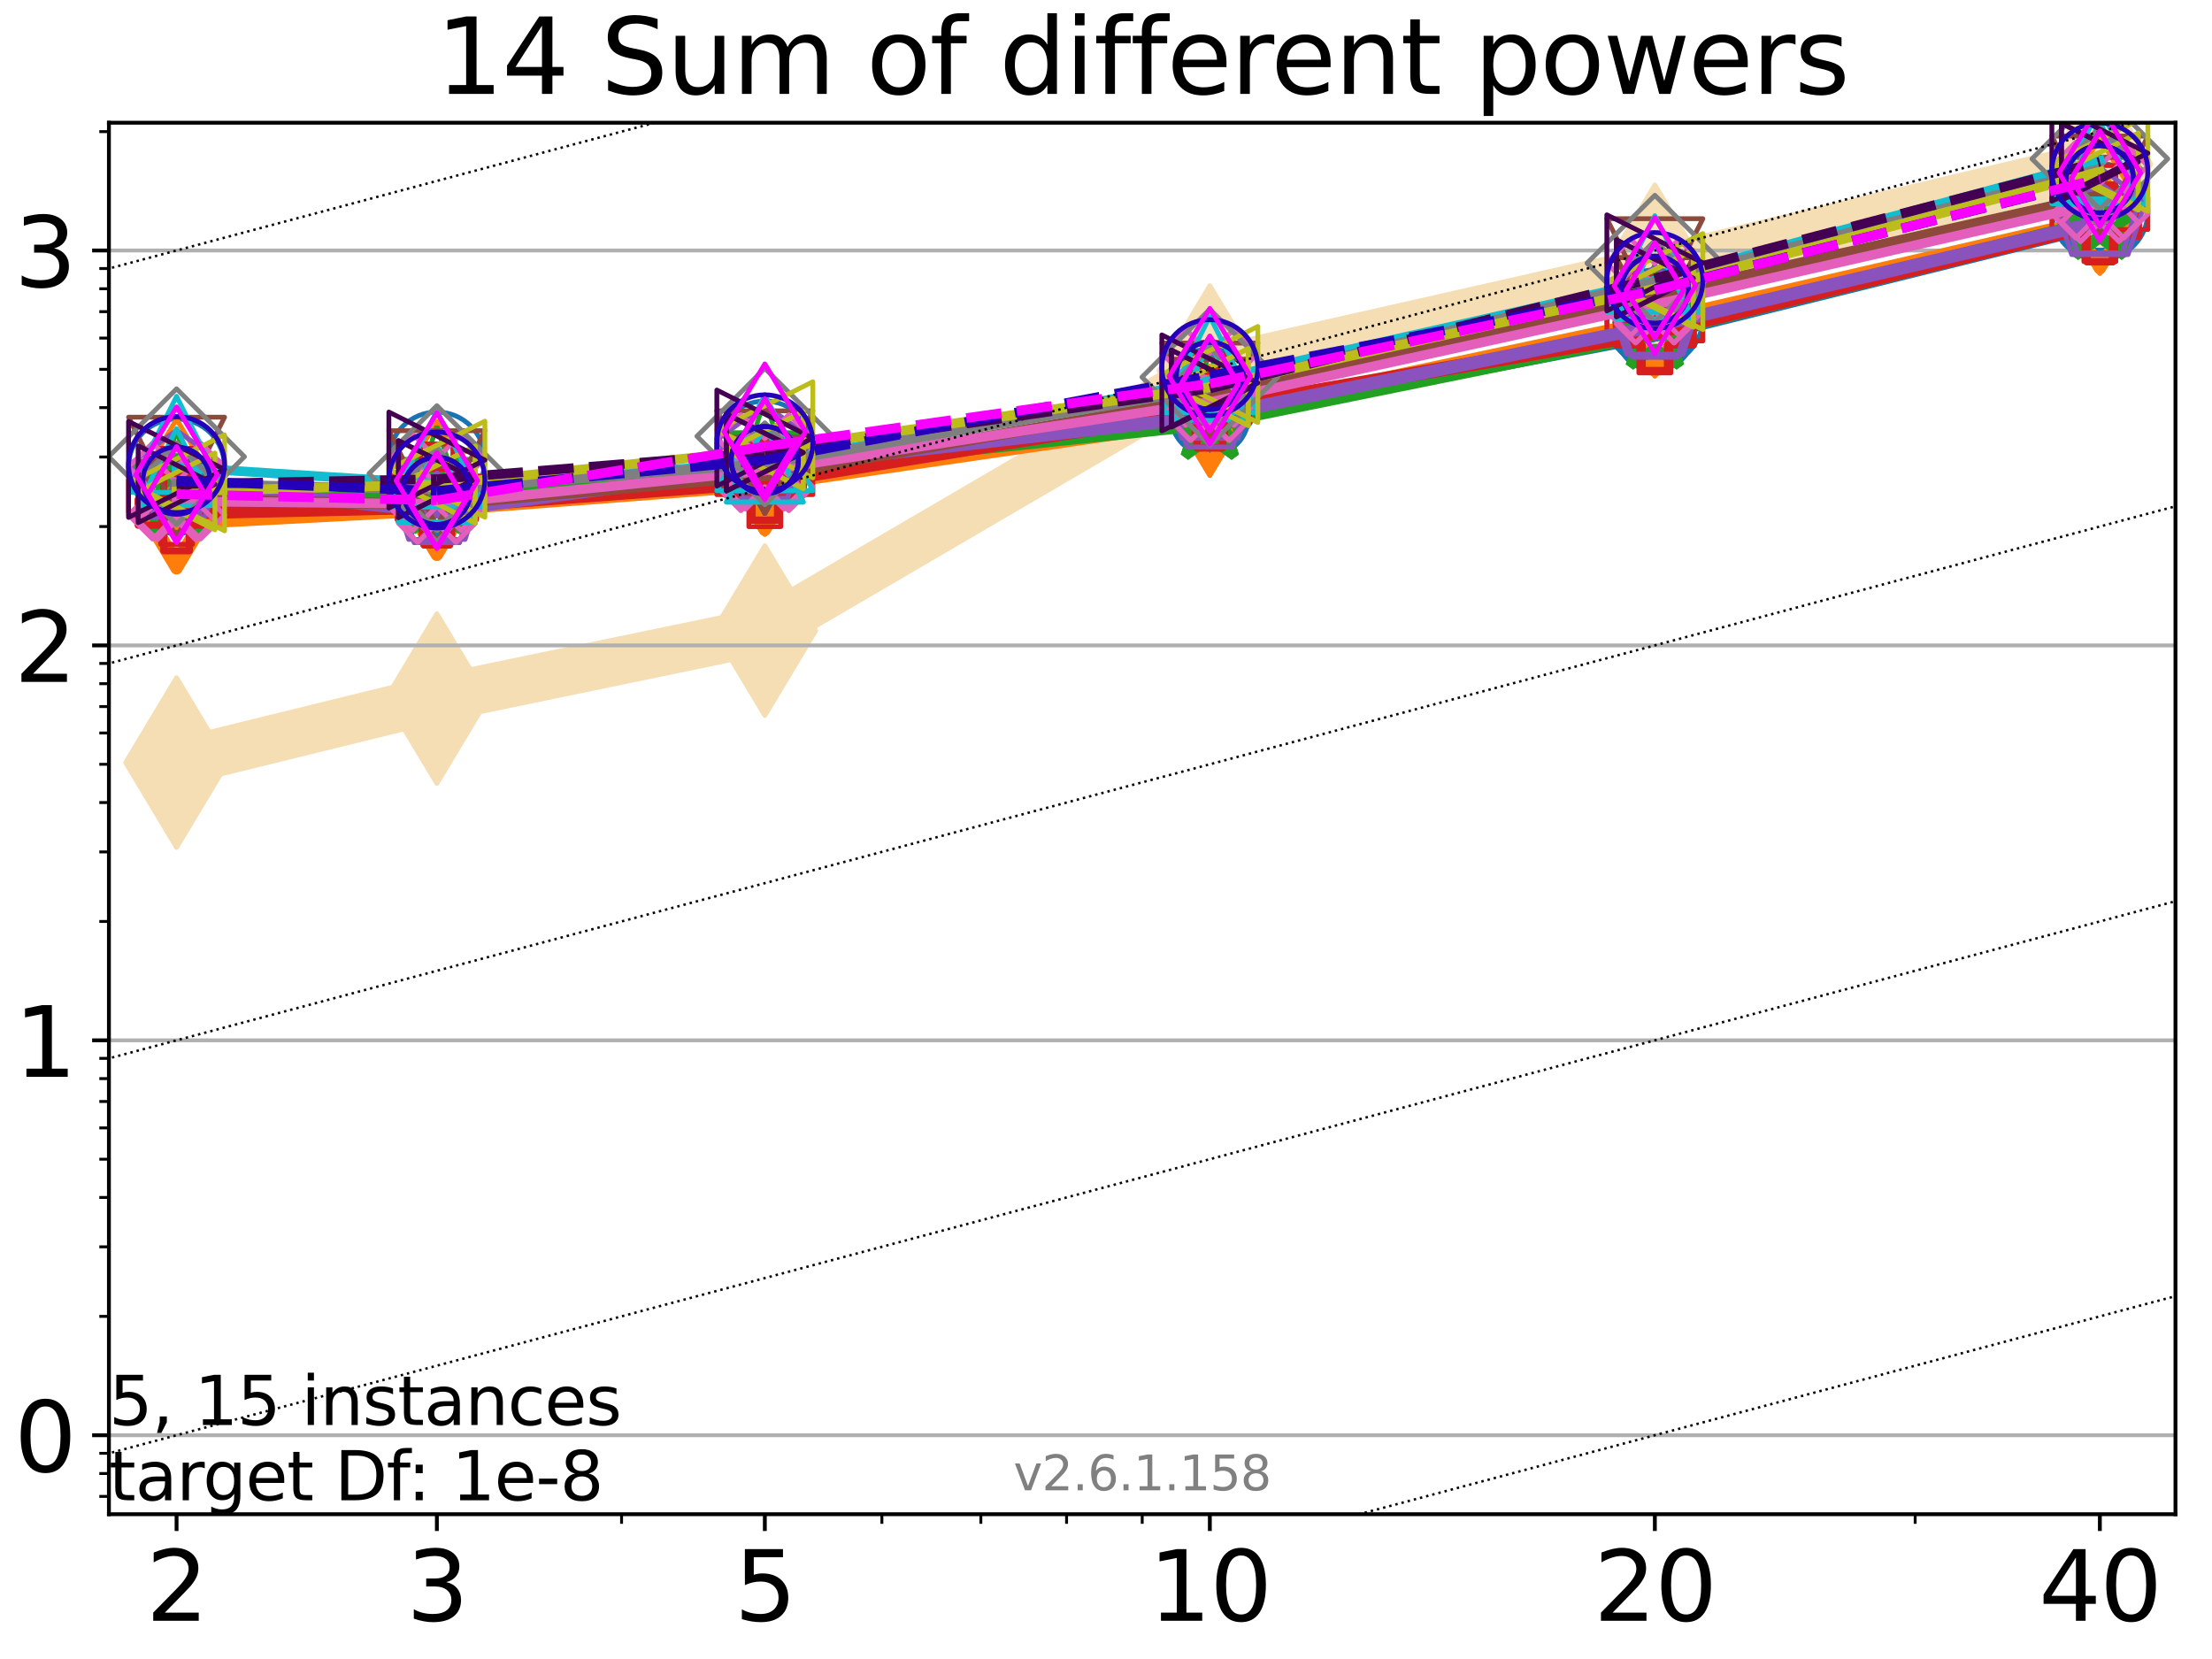 <?xml version="1.0" encoding="utf-8" standalone="no"?>
<!DOCTYPE svg PUBLIC "-//W3C//DTD SVG 1.1//EN"
  "http://www.w3.org/Graphics/SVG/1.1/DTD/svg11.dtd">
<svg xmlns:xlink="http://www.w3.org/1999/xlink" width="460.8pt" height="345.6pt" viewBox="0 0 460.8 345.6" xmlns="http://www.w3.org/2000/svg" version="1.1">
 <defs>
  <style type="text/css">*{stroke-linejoin: round; stroke-linecap: butt}</style>
 </defs>
 <g id="figure_1">
  <g id="patch_1">
   <path d="M 0 345.6 
L 460.8 345.6 
L 460.8 0 
L 0 0 
z
" style="fill: #ffffff"/>
  </g>
  <g id="axes_1">
   <g id="patch_2">
    <path d="M 22.69 315.44 
L 453.192 315.44 
L 453.192 25.56 
L 22.69 25.56 
z
" style="fill: #ffffff"/>
   </g>
   <g id="line2d_1">
    <path d="M 36.781 158.859 
L 91.009 145.531 
L 159.329 131.37 
L 252.032 77.19 
L 344.736 56.204 
L 437.439 34.219 
" clip-path="url(#p54479bfef9)" style="fill: none; stroke: #f5deb3; stroke-width: 10; stroke-linecap: square"/>
    <defs>
     <path id="md3c0ef698d" d="M -0 17.678 
L 10.607 0 
L 0 -17.678 
L -10.607 -0 
z
" style="stroke: #f5deb3; stroke-linejoin: miter"/>
    </defs>
    <g clip-path="url(#p54479bfef9)">
     <use xlink:href="#md3c0ef698d" x="36.781" y="158.859" style="fill: #f5deb3; stroke: #f5deb3; stroke-linejoin: miter"/>
     <use xlink:href="#md3c0ef698d" x="91.009" y="145.531" style="fill: #f5deb3; stroke: #f5deb3; stroke-linejoin: miter"/>
     <use xlink:href="#md3c0ef698d" x="159.329" y="131.37" style="fill: #f5deb3; stroke: #f5deb3; stroke-linejoin: miter"/>
     <use xlink:href="#md3c0ef698d" x="252.032" y="77.19" style="fill: #f5deb3; stroke: #f5deb3; stroke-linejoin: miter"/>
     <use xlink:href="#md3c0ef698d" x="344.736" y="56.204" style="fill: #f5deb3; stroke: #f5deb3; stroke-linejoin: miter"/>
     <use xlink:href="#md3c0ef698d" x="437.439" y="34.219" style="fill: #f5deb3; stroke: #f5deb3; stroke-linejoin: miter"/>
    </g>
   </g>
   <g id="matplotlib.axis_1">
    <g id="xtick_1">
     <g id="line2d_2">
      <defs>
       <path id="m614784f3d3" d="M 0 0 
L 0 3.5 
" style="stroke: #000000; stroke-width: 0.8"/>
      </defs>
      <g>
       <use xlink:href="#m614784f3d3" x="36.781" y="315.44" style="stroke: #000000; stroke-width: 0.8"/>
      </g>
     </g>
     <g id="text_1">
      <!-- 2 -->
      <g transform="translate(30.419 337.637)scale(0.2 -0.2)">
       <defs>
        <path id="DejaVuSans-32" d="M 1228 531 
L 3431 531 
L 3431 0 
L 469 0 
L 469 531 
Q 828 903 1448 1529 
Q 2069 2156 2228 2338 
Q 2531 2678 2651 2914 
Q 2772 3150 2772 3378 
Q 2772 3750 2511 3984 
Q 2250 4219 1831 4219 
Q 1534 4219 1204 4116 
Q 875 4013 500 3803 
L 500 4441 
Q 881 4594 1212 4672 
Q 1544 4750 1819 4750 
Q 2544 4750 2975 4387 
Q 3406 4025 3406 3419 
Q 3406 3131 3298 2873 
Q 3191 2616 2906 2266 
Q 2828 2175 2409 1742 
Q 1991 1309 1228 531 
z
" transform="scale(0.016)"/>
       </defs>
       <use xlink:href="#DejaVuSans-32"/>
      </g>
     </g>
    </g>
    <g id="xtick_2">
     <g id="line2d_3">
      <g>
       <use xlink:href="#m614784f3d3" x="91.009" y="315.44" style="stroke: #000000; stroke-width: 0.8"/>
      </g>
     </g>
     <g id="text_2">
      <!-- 3 -->
      <g transform="translate(84.647 337.637)scale(0.2 -0.2)">
       <defs>
        <path id="DejaVuSans-33" d="M 2597 2516 
Q 3050 2419 3304 2112 
Q 3559 1806 3559 1356 
Q 3559 666 3084 287 
Q 2609 -91 1734 -91 
Q 1441 -91 1130 -33 
Q 819 25 488 141 
L 488 750 
Q 750 597 1062 519 
Q 1375 441 1716 441 
Q 2309 441 2620 675 
Q 2931 909 2931 1356 
Q 2931 1769 2642 2001 
Q 2353 2234 1838 2234 
L 1294 2234 
L 1294 2753 
L 1863 2753 
Q 2328 2753 2575 2939 
Q 2822 3125 2822 3475 
Q 2822 3834 2567 4026 
Q 2313 4219 1838 4219 
Q 1578 4219 1281 4162 
Q 984 4106 628 3988 
L 628 4550 
Q 988 4650 1302 4700 
Q 1616 4750 1894 4750 
Q 2613 4750 3031 4423 
Q 3450 4097 3450 3541 
Q 3450 3153 3228 2886 
Q 3006 2619 2597 2516 
z
" transform="scale(0.016)"/>
       </defs>
       <use xlink:href="#DejaVuSans-33"/>
      </g>
     </g>
    </g>
    <g id="xtick_3">
     <g id="line2d_4">
      <g>
       <use xlink:href="#m614784f3d3" x="159.329" y="315.44" style="stroke: #000000; stroke-width: 0.8"/>
      </g>
     </g>
     <g id="text_3">
      <!-- 5 -->
      <g transform="translate(152.966 337.637)scale(0.2 -0.2)">
       <defs>
        <path id="DejaVuSans-35" d="M 691 4666 
L 3169 4666 
L 3169 4134 
L 1269 4134 
L 1269 2991 
Q 1406 3038 1543 3061 
Q 1681 3084 1819 3084 
Q 2600 3084 3056 2656 
Q 3513 2228 3513 1497 
Q 3513 744 3044 326 
Q 2575 -91 1722 -91 
Q 1428 -91 1123 -41 
Q 819 9 494 109 
L 494 744 
Q 775 591 1075 516 
Q 1375 441 1709 441 
Q 2250 441 2565 725 
Q 2881 1009 2881 1497 
Q 2881 1984 2565 2268 
Q 2250 2553 1709 2553 
Q 1456 2553 1204 2497 
Q 953 2441 691 2322 
L 691 4666 
z
" transform="scale(0.016)"/>
       </defs>
       <use xlink:href="#DejaVuSans-35"/>
      </g>
     </g>
    </g>
    <g id="xtick_4">
     <g id="line2d_5">
      <g>
       <use xlink:href="#m614784f3d3" x="252.032" y="315.44" style="stroke: #000000; stroke-width: 0.8"/>
      </g>
     </g>
     <g id="text_4">
      <!-- 10 -->
      <g transform="translate(239.307 337.637)scale(0.2 -0.2)">
       <defs>
        <path id="DejaVuSans-31" d="M 794 531 
L 1825 531 
L 1825 4091 
L 703 3866 
L 703 4441 
L 1819 4666 
L 2450 4666 
L 2450 531 
L 3481 531 
L 3481 0 
L 794 0 
L 794 531 
z
" transform="scale(0.016)"/>
        <path id="DejaVuSans-30" d="M 2034 4250 
Q 1547 4250 1301 3770 
Q 1056 3291 1056 2328 
Q 1056 1369 1301 889 
Q 1547 409 2034 409 
Q 2525 409 2770 889 
Q 3016 1369 3016 2328 
Q 3016 3291 2770 3770 
Q 2525 4250 2034 4250 
z
M 2034 4750 
Q 2819 4750 3233 4129 
Q 3647 3509 3647 2328 
Q 3647 1150 3233 529 
Q 2819 -91 2034 -91 
Q 1250 -91 836 529 
Q 422 1150 422 2328 
Q 422 3509 836 4129 
Q 1250 4750 2034 4750 
z
" transform="scale(0.016)"/>
       </defs>
       <use xlink:href="#DejaVuSans-31"/>
       <use xlink:href="#DejaVuSans-30" x="63.623"/>
      </g>
     </g>
    </g>
    <g id="xtick_5">
     <g id="line2d_6">
      <g>
       <use xlink:href="#m614784f3d3" x="344.736" y="315.44" style="stroke: #000000; stroke-width: 0.8"/>
      </g>
     </g>
     <g id="text_5">
      <!-- 20 -->
      <g transform="translate(332.011 337.637)scale(0.2 -0.2)">
       <use xlink:href="#DejaVuSans-32"/>
       <use xlink:href="#DejaVuSans-30" x="63.623"/>
      </g>
     </g>
    </g>
    <g id="xtick_6">
     <g id="line2d_7">
      <g>
       <use xlink:href="#m614784f3d3" x="437.439" y="315.44" style="stroke: #000000; stroke-width: 0.8"/>
      </g>
     </g>
     <g id="text_6">
      <!-- 40 -->
      <g transform="translate(424.714 337.637)scale(0.2 -0.2)">
       <defs>
        <path id="DejaVuSans-34" d="M 2419 4116 
L 825 1625 
L 2419 1625 
L 2419 4116 
z
M 2253 4666 
L 3047 4666 
L 3047 1625 
L 3713 1625 
L 3713 1100 
L 3047 1100 
L 3047 0 
L 2419 0 
L 2419 1100 
L 313 1100 
L 313 1709 
L 2253 4666 
z
" transform="scale(0.016)"/>
       </defs>
       <use xlink:href="#DejaVuSans-34"/>
       <use xlink:href="#DejaVuSans-30" x="63.623"/>
      </g>
     </g>
    </g>
    <g id="xtick_7">
     <g id="line2d_8">
      <defs>
       <path id="m48e153bbf3" d="M 0 0 
L 0 2 
" style="stroke: #000000; stroke-width: 0.6"/>
      </defs>
      <g>
       <use xlink:href="#m48e153bbf3" x="129.485" y="315.44" style="stroke: #000000; stroke-width: 0.6"/>
      </g>
     </g>
    </g>
    <g id="xtick_8">
     <g id="line2d_9">
      <g>
       <use xlink:href="#m48e153bbf3" x="183.713" y="315.44" style="stroke: #000000; stroke-width: 0.6"/>
      </g>
     </g>
    </g>
    <g id="xtick_9">
     <g id="line2d_10">
      <g>
       <use xlink:href="#m48e153bbf3" x="204.329" y="315.44" style="stroke: #000000; stroke-width: 0.6"/>
      </g>
     </g>
    </g>
    <g id="xtick_10">
     <g id="line2d_11">
      <g>
       <use xlink:href="#m48e153bbf3" x="222.188" y="315.44" style="stroke: #000000; stroke-width: 0.6"/>
      </g>
     </g>
    </g>
    <g id="xtick_11">
     <g id="line2d_12">
      <g>
       <use xlink:href="#m48e153bbf3" x="237.941" y="315.44" style="stroke: #000000; stroke-width: 0.6"/>
      </g>
     </g>
    </g>
    <g id="xtick_12">
     <g id="line2d_13">
      <g>
       <use xlink:href="#m48e153bbf3" x="398.964" y="315.44" style="stroke: #000000; stroke-width: 0.6"/>
      </g>
     </g>
    </g>
   </g>
   <g id="matplotlib.axis_2">
    <g id="ytick_1">
     <g id="line2d_14">
      <path d="M 22.69 298.986 
L 453.192 298.986 
" clip-path="url(#p54479bfef9)" style="fill: none; stroke: #b0b0b0; stroke-width: 0.8; stroke-linecap: square"/>
     </g>
     <g id="line2d_15">
      <defs>
       <path id="m4cdbaa2415" d="M 0 0 
L -3.5 0 
" style="stroke: #000000; stroke-width: 0.8"/>
      </defs>
      <g>
       <use xlink:href="#m4cdbaa2415" x="22.69" y="298.986" style="stroke: #000000; stroke-width: 0.8"/>
      </g>
     </g>
     <g id="text_7">
      <!-- 0 -->
      <g transform="translate(2.965 306.585)scale(0.2 -0.2)">
       <use xlink:href="#DejaVuSans-30"/>
      </g>
     </g>
    </g>
    <g id="ytick_2">
     <g id="line2d_16">
      <path d="M 22.69 216.718 
L 453.192 216.718 
" clip-path="url(#p54479bfef9)" style="fill: none; stroke: #b0b0b0; stroke-width: 0.8; stroke-linecap: square"/>
     </g>
     <g id="line2d_17">
      <g>
       <use xlink:href="#m4cdbaa2415" x="22.69" y="216.718" style="stroke: #000000; stroke-width: 0.8"/>
      </g>
     </g>
     <g id="text_8">
      <!-- 1 -->
      <g transform="translate(2.965 224.316)scale(0.2 -0.2)">
       <use xlink:href="#DejaVuSans-31"/>
      </g>
     </g>
    </g>
    <g id="ytick_3">
     <g id="line2d_18">
      <path d="M 22.69 134.449 
L 453.192 134.449 
" clip-path="url(#p54479bfef9)" style="fill: none; stroke: #b0b0b0; stroke-width: 0.8; stroke-linecap: square"/>
     </g>
     <g id="line2d_19">
      <g>
       <use xlink:href="#m4cdbaa2415" x="22.69" y="134.449" style="stroke: #000000; stroke-width: 0.8"/>
      </g>
     </g>
     <g id="text_9">
      <!-- 2 -->
      <g transform="translate(2.965 142.048)scale(0.2 -0.2)">
       <use xlink:href="#DejaVuSans-32"/>
      </g>
     </g>
    </g>
    <g id="ytick_4">
     <g id="line2d_20">
      <path d="M 22.69 52.181 
L 453.192 52.181 
" clip-path="url(#p54479bfef9)" style="fill: none; stroke: #b0b0b0; stroke-width: 0.8; stroke-linecap: square"/>
     </g>
     <g id="line2d_21">
      <g>
       <use xlink:href="#m4cdbaa2415" x="22.69" y="52.181" style="stroke: #000000; stroke-width: 0.8"/>
      </g>
     </g>
     <g id="text_10">
      <!-- 3 -->
      <g transform="translate(2.965 59.779)scale(0.2 -0.2)">
       <use xlink:href="#DejaVuSans-33"/>
      </g>
     </g>
    </g>
    <g id="ytick_5">
     <g id="line2d_22">
      <defs>
       <path id="m8378fb390a" d="M 0 0 
L -2 0 
" style="stroke: #000000; stroke-width: 0.6"/>
      </defs>
      <g>
       <use xlink:href="#m8378fb390a" x="22.69" y="311.73" style="stroke: #000000; stroke-width: 0.6"/>
      </g>
     </g>
    </g>
    <g id="ytick_6">
     <g id="line2d_23">
      <g>
       <use xlink:href="#m8378fb390a" x="22.69" y="306.959" style="stroke: #000000; stroke-width: 0.6"/>
      </g>
     </g>
    </g>
    <g id="ytick_7">
     <g id="line2d_24">
      <g>
       <use xlink:href="#m8378fb390a" x="22.69" y="302.751" style="stroke: #000000; stroke-width: 0.6"/>
      </g>
     </g>
    </g>
    <g id="ytick_8">
     <g id="line2d_25">
      <g>
       <use xlink:href="#m8378fb390a" x="22.69" y="274.221" style="stroke: #000000; stroke-width: 0.6"/>
      </g>
     </g>
    </g>
    <g id="ytick_9">
     <g id="line2d_26">
      <g>
       <use xlink:href="#m8378fb390a" x="22.69" y="259.734" style="stroke: #000000; stroke-width: 0.6"/>
      </g>
     </g>
    </g>
    <g id="ytick_10">
     <g id="line2d_27">
      <g>
       <use xlink:href="#m8378fb390a" x="22.69" y="249.456" style="stroke: #000000; stroke-width: 0.6"/>
      </g>
     </g>
    </g>
    <g id="ytick_11">
     <g id="line2d_28">
      <g>
       <use xlink:href="#m8378fb390a" x="22.69" y="241.483" style="stroke: #000000; stroke-width: 0.6"/>
      </g>
     </g>
    </g>
    <g id="ytick_12">
     <g id="line2d_29">
      <g>
       <use xlink:href="#m8378fb390a" x="22.69" y="234.969" style="stroke: #000000; stroke-width: 0.6"/>
      </g>
     </g>
    </g>
    <g id="ytick_13">
     <g id="line2d_30">
      <g>
       <use xlink:href="#m8378fb390a" x="22.69" y="229.461" style="stroke: #000000; stroke-width: 0.6"/>
      </g>
     </g>
    </g>
    <g id="ytick_14">
     <g id="line2d_31">
      <g>
       <use xlink:href="#m8378fb390a" x="22.69" y="224.691" style="stroke: #000000; stroke-width: 0.6"/>
      </g>
     </g>
    </g>
    <g id="ytick_15">
     <g id="line2d_32">
      <g>
       <use xlink:href="#m8378fb390a" x="22.69" y="220.482" style="stroke: #000000; stroke-width: 0.6"/>
      </g>
     </g>
    </g>
    <g id="ytick_16">
     <g id="line2d_33">
      <g>
       <use xlink:href="#m8378fb390a" x="22.69" y="191.953" style="stroke: #000000; stroke-width: 0.6"/>
      </g>
     </g>
    </g>
    <g id="ytick_17">
     <g id="line2d_34">
      <g>
       <use xlink:href="#m8378fb390a" x="22.69" y="177.466" style="stroke: #000000; stroke-width: 0.6"/>
      </g>
     </g>
    </g>
    <g id="ytick_18">
     <g id="line2d_35">
      <g>
       <use xlink:href="#m8378fb390a" x="22.69" y="167.187" style="stroke: #000000; stroke-width: 0.6"/>
      </g>
     </g>
    </g>
    <g id="ytick_19">
     <g id="line2d_36">
      <g>
       <use xlink:href="#m8378fb390a" x="22.69" y="159.215" style="stroke: #000000; stroke-width: 0.6"/>
      </g>
     </g>
    </g>
    <g id="ytick_20">
     <g id="line2d_37">
      <g>
       <use xlink:href="#m8378fb390a" x="22.69" y="152.701" style="stroke: #000000; stroke-width: 0.6"/>
      </g>
     </g>
    </g>
    <g id="ytick_21">
     <g id="line2d_38">
      <g>
       <use xlink:href="#m8378fb390a" x="22.69" y="147.193" style="stroke: #000000; stroke-width: 0.6"/>
      </g>
     </g>
    </g>
    <g id="ytick_22">
     <g id="line2d_39">
      <g>
       <use xlink:href="#m8378fb390a" x="22.69" y="142.422" style="stroke: #000000; stroke-width: 0.6"/>
      </g>
     </g>
    </g>
    <g id="ytick_23">
     <g id="line2d_40">
      <g>
       <use xlink:href="#m8378fb390a" x="22.69" y="138.214" style="stroke: #000000; stroke-width: 0.6"/>
      </g>
     </g>
    </g>
    <g id="ytick_24">
     <g id="line2d_41">
      <g>
       <use xlink:href="#m8378fb390a" x="22.69" y="109.684" style="stroke: #000000; stroke-width: 0.6"/>
      </g>
     </g>
    </g>
    <g id="ytick_25">
     <g id="line2d_42">
      <g>
       <use xlink:href="#m8378fb390a" x="22.69" y="95.197" style="stroke: #000000; stroke-width: 0.6"/>
      </g>
     </g>
    </g>
    <g id="ytick_26">
     <g id="line2d_43">
      <g>
       <use xlink:href="#m8378fb390a" x="22.69" y="84.919" style="stroke: #000000; stroke-width: 0.6"/>
      </g>
     </g>
    </g>
    <g id="ytick_27">
     <g id="line2d_44">
      <g>
       <use xlink:href="#m8378fb390a" x="22.69" y="76.946" style="stroke: #000000; stroke-width: 0.6"/>
      </g>
     </g>
    </g>
    <g id="ytick_28">
     <g id="line2d_45">
      <g>
       <use xlink:href="#m8378fb390a" x="22.69" y="70.432" style="stroke: #000000; stroke-width: 0.6"/>
      </g>
     </g>
    </g>
    <g id="ytick_29">
     <g id="line2d_46">
      <g>
       <use xlink:href="#m8378fb390a" x="22.69" y="64.925" style="stroke: #000000; stroke-width: 0.6"/>
      </g>
     </g>
    </g>
    <g id="ytick_30">
     <g id="line2d_47">
      <g>
       <use xlink:href="#m8378fb390a" x="22.69" y="60.154" style="stroke: #000000; stroke-width: 0.6"/>
      </g>
     </g>
    </g>
    <g id="ytick_31">
     <g id="line2d_48">
      <g>
       <use xlink:href="#m8378fb390a" x="22.69" y="55.945" style="stroke: #000000; stroke-width: 0.6"/>
      </g>
     </g>
    </g>
    <g id="ytick_32">
     <g id="line2d_49">
      <g>
       <use xlink:href="#m8378fb390a" x="22.69" y="27.416" style="stroke: #000000; stroke-width: 0.6"/>
      </g>
     </g>
    </g>
   </g>
   <g id="line2d_50">
    <path d="M 36.781 103.195 
L 91.009 103.396 
" clip-path="url(#p54479bfef9)" style="fill: none; stroke: #1874b4; stroke-width: 4; stroke-linecap: square"/>
    <defs>
     <path id="mcc5e36facd" d="M 0 7 
C 1.856 7 3.637 6.262 4.95 4.95 
C 6.262 3.637 7 1.856 7 0 
C 7 -1.856 6.262 -3.637 4.95 -4.95 
C 3.637 -6.262 1.856 -7 0 -7 
C -1.856 -7 -3.637 -6.262 -4.95 -4.95 
C -6.262 -3.637 -7 -1.856 -7 0 
C -7 1.856 -6.262 3.637 -4.95 4.95 
C -3.637 6.262 -1.856 7 0 7 
z
" style="stroke: #1874b4; stroke-width: 3"/>
    </defs>
    <g clip-path="url(#p54479bfef9)">
     <use xlink:href="#mcc5e36facd" x="36.781" y="103.195" style="fill-opacity: 0; stroke: #1874b4; stroke-width: 3"/>
     <use xlink:href="#mcc5e36facd" x="91.009" y="103.396" style="fill-opacity: 0; stroke: #1874b4; stroke-width: 3"/>
    </g>
   </g>
   <g id="line2d_51">
    <path d="M 91.009 103.396 
L 159.329 98.209 
" clip-path="url(#p54479bfef9)" style="fill: none; stroke: #1874b4; stroke-width: 4; stroke-linecap: square"/>
    <g clip-path="url(#p54479bfef9)">
     <use xlink:href="#mcc5e36facd" x="91.009" y="103.396" style="fill-opacity: 0; stroke: #1874b4; stroke-width: 3"/>
     <use xlink:href="#mcc5e36facd" x="159.329" y="98.209" style="fill-opacity: 0; stroke: #1874b4; stroke-width: 3"/>
    </g>
   </g>
   <g id="line2d_52">
    <path d="M 159.329 98.209 
L 252.032 86.802 
" clip-path="url(#p54479bfef9)" style="fill: none; stroke: #1874b4; stroke-width: 4; stroke-linecap: square"/>
    <g clip-path="url(#p54479bfef9)">
     <use xlink:href="#mcc5e36facd" x="159.329" y="98.209" style="fill-opacity: 0; stroke: #1874b4; stroke-width: 3"/>
     <use xlink:href="#mcc5e36facd" x="252.032" y="86.802" style="fill-opacity: 0; stroke: #1874b4; stroke-width: 3"/>
    </g>
   </g>
   <g id="line2d_53">
    <path d="M 252.032 86.802 
L 344.736 69.153 
" clip-path="url(#p54479bfef9)" style="fill: none; stroke: #1874b4; stroke-width: 4; stroke-linecap: square"/>
    <g clip-path="url(#p54479bfef9)">
     <use xlink:href="#mcc5e36facd" x="252.032" y="86.802" style="fill-opacity: 0; stroke: #1874b4; stroke-width: 3"/>
     <use xlink:href="#mcc5e36facd" x="344.736" y="69.153" style="fill-opacity: 0; stroke: #1874b4; stroke-width: 3"/>
    </g>
   </g>
   <g id="line2d_54">
    <path d="M 344.736 69.153 
L 437.439 46.152 
" clip-path="url(#p54479bfef9)" style="fill: none; stroke: #1874b4; stroke-width: 4; stroke-linecap: square"/>
    <g clip-path="url(#p54479bfef9)">
     <use xlink:href="#mcc5e36facd" x="344.736" y="69.153" style="fill-opacity: 0; stroke: #1874b4; stroke-width: 3"/>
     <use xlink:href="#mcc5e36facd" x="437.439" y="46.152" style="fill-opacity: 0; stroke: #1874b4; stroke-width: 3"/>
    </g>
   </g>
   <g id="line2d_55">
    <path d="M 437.439 46.152 
" clip-path="url(#p54479bfef9)" style="fill: none; stroke: #1874b4; stroke-width: 4; stroke-linecap: square"/>
    <g clip-path="url(#p54479bfef9)">
     <use xlink:href="#mcc5e36facd" x="437.439" y="46.152" style="fill-opacity: 0; stroke: #1874b4; stroke-width: 3"/>
    </g>
   </g>
   <g id="line2d_56"/>
   <g id="line2d_57">
    <defs>
     <path id="m272a2676e8" d="M 0 10 
C 2.652 10 5.196 8.946 7.071 7.071 
C 8.946 5.196 10 2.652 10 0 
C 10 -2.652 8.946 -5.196 7.071 -7.071 
C 5.196 -8.946 2.652 -10 0 -10 
C -2.652 -10 -5.196 -8.946 -7.071 -7.071 
C -8.946 -5.196 -10 -2.652 -10 0 
C -10 2.652 -8.946 5.196 -7.071 7.071 
C -5.196 8.946 -2.652 10 0 10 
z
" style="stroke: #1874b4"/>
    </defs>
    <g clip-path="url(#p54479bfef9)">
     <use xlink:href="#m272a2676e8" x="36.781" y="97.282" style="fill-opacity: 0; stroke: #1874b4"/>
     <use xlink:href="#m272a2676e8" x="91.009" y="95.838" style="fill-opacity: 0; stroke: #1874b4"/>
     <use xlink:href="#m272a2676e8" x="159.329" y="93.545" style="fill-opacity: 0; stroke: #1874b4"/>
     <use xlink:href="#m272a2676e8" x="252.032" y="82.703" style="fill-opacity: 0; stroke: #1874b4"/>
     <use xlink:href="#m272a2676e8" x="344.736" y="66.219" style="fill-opacity: 0; stroke: #1874b4"/>
     <use xlink:href="#m272a2676e8" x="437.439" y="44.079" style="fill-opacity: 0; stroke: #1874b4"/>
    </g>
   </g>
   <g id="line2d_58">
    <path d="M 36.781 108.542 
L 91.009 105.688 
" clip-path="url(#p54479bfef9)" style="fill: none; stroke: #ff7d0b; stroke-width: 3.667; stroke-linecap: square"/>
    <defs>
     <path id="me9b925400e" d="M -0 9.899 
L 5.94 0 
L 0 -9.899 
L -5.94 -0 
z
" style="stroke: #ff7d0b; stroke-width: 2.5; stroke-linejoin: miter"/>
    </defs>
    <g clip-path="url(#p54479bfef9)">
     <use xlink:href="#me9b925400e" x="36.781" y="108.542" style="fill-opacity: 0; stroke: #ff7d0b; stroke-width: 2.5; stroke-linejoin: miter"/>
     <use xlink:href="#me9b925400e" x="91.009" y="105.688" style="fill-opacity: 0; stroke: #ff7d0b; stroke-width: 2.5; stroke-linejoin: miter"/>
    </g>
   </g>
   <g id="line2d_59">
    <path d="M 91.009 105.688 
L 159.329 100.498 
" clip-path="url(#p54479bfef9)" style="fill: none; stroke: #ff7d0b; stroke-width: 3.667; stroke-linecap: square"/>
    <g clip-path="url(#p54479bfef9)">
     <use xlink:href="#me9b925400e" x="91.009" y="105.688" style="fill-opacity: 0; stroke: #ff7d0b; stroke-width: 2.5; stroke-linejoin: miter"/>
     <use xlink:href="#me9b925400e" x="159.329" y="100.498" style="fill-opacity: 0; stroke: #ff7d0b; stroke-width: 2.5; stroke-linejoin: miter"/>
    </g>
   </g>
   <g id="line2d_60">
    <path d="M 159.329 100.498 
L 252.032 86.993 
" clip-path="url(#p54479bfef9)" style="fill: none; stroke: #ff7d0b; stroke-width: 3.667; stroke-linecap: square"/>
    <g clip-path="url(#p54479bfef9)">
     <use xlink:href="#me9b925400e" x="159.329" y="100.498" style="fill-opacity: 0; stroke: #ff7d0b; stroke-width: 2.5; stroke-linejoin: miter"/>
     <use xlink:href="#me9b925400e" x="252.032" y="86.993" style="fill-opacity: 0; stroke: #ff7d0b; stroke-width: 2.5; stroke-linejoin: miter"/>
    </g>
   </g>
   <g id="line2d_61">
    <path d="M 252.032 86.993 
L 344.736 67.365 
" clip-path="url(#p54479bfef9)" style="fill: none; stroke: #ff7d0b; stroke-width: 3.667; stroke-linecap: square"/>
    <g clip-path="url(#p54479bfef9)">
     <use xlink:href="#me9b925400e" x="252.032" y="86.993" style="fill-opacity: 0; stroke: #ff7d0b; stroke-width: 2.5; stroke-linejoin: miter"/>
     <use xlink:href="#me9b925400e" x="344.736" y="67.365" style="fill-opacity: 0; stroke: #ff7d0b; stroke-width: 2.5; stroke-linejoin: miter"/>
    </g>
   </g>
   <g id="line2d_62">
    <path d="M 344.736 67.365 
L 437.439 45.989 
" clip-path="url(#p54479bfef9)" style="fill: none; stroke: #ff7d0b; stroke-width: 3.667; stroke-linecap: square"/>
    <g clip-path="url(#p54479bfef9)">
     <use xlink:href="#me9b925400e" x="344.736" y="67.365" style="fill-opacity: 0; stroke: #ff7d0b; stroke-width: 2.5; stroke-linejoin: miter"/>
     <use xlink:href="#me9b925400e" x="437.439" y="45.989" style="fill-opacity: 0; stroke: #ff7d0b; stroke-width: 2.5; stroke-linejoin: miter"/>
    </g>
   </g>
   <g id="line2d_63">
    <path d="M 437.439 45.989 
" clip-path="url(#p54479bfef9)" style="fill: none; stroke: #ff7d0b; stroke-width: 3.667; stroke-linecap: square"/>
    <g clip-path="url(#p54479bfef9)">
     <use xlink:href="#me9b925400e" x="437.439" y="45.989" style="fill-opacity: 0; stroke: #ff7d0b; stroke-width: 2.5; stroke-linejoin: miter"/>
    </g>
   </g>
   <g id="line2d_64"/>
   <g id="line2d_65">
    <defs>
     <path id="md11f762be0" d="M -0 14.142 
L 8.485 0 
L -0 -14.142 
L -8.485 -0 
z
" style="stroke: #ff7d0b; stroke-linejoin: miter"/>
    </defs>
    <g clip-path="url(#p54479bfef9)">
     <use xlink:href="#md11f762be0" x="36.781" y="101.498" style="fill-opacity: 0; stroke: #ff7d0b; stroke-linejoin: miter"/>
     <use xlink:href="#md11f762be0" x="91.009" y="101.951" style="fill-opacity: 0; stroke: #ff7d0b; stroke-linejoin: miter"/>
     <use xlink:href="#md11f762be0" x="159.329" y="97.206" style="fill-opacity: 0; stroke: #ff7d0b; stroke-linejoin: miter"/>
     <use xlink:href="#md11f762be0" x="252.032" y="84.937" style="fill-opacity: 0; stroke: #ff7d0b; stroke-linejoin: miter"/>
     <use xlink:href="#md11f762be0" x="344.736" y="64.225" style="fill-opacity: 0; stroke: #ff7d0b; stroke-linejoin: miter"/>
     <use xlink:href="#md11f762be0" x="437.439" y="42.842" style="fill-opacity: 0; stroke: #ff7d0b; stroke-linejoin: miter"/>
    </g>
   </g>
   <g id="line2d_66">
    <path d="M 36.781 103.409 
L 91.009 103.389 
" clip-path="url(#p54479bfef9)" style="fill: none; stroke: #22a022; stroke-width: 3.333; stroke-linecap: square"/>
    <defs>
     <path id="m5196b2a24d" d="M 0 -8.7 
L -1.953 -2.688 
L -8.274 -2.688 
L -3.16 1.027 
L -5.114 7.038 
L -0 3.323 
L 5.114 7.038 
L 3.16 1.027 
L 8.274 -2.688 
L 1.953 -2.688 
z
" style="stroke: #22a022; stroke-width: 2; stroke-linejoin: bevel"/>
    </defs>
    <g clip-path="url(#p54479bfef9)">
     <use xlink:href="#m5196b2a24d" x="36.781" y="103.409" style="fill-opacity: 0; stroke: #22a022; stroke-width: 2; stroke-linejoin: bevel"/>
     <use xlink:href="#m5196b2a24d" x="91.009" y="103.389" style="fill-opacity: 0; stroke: #22a022; stroke-width: 2; stroke-linejoin: bevel"/>
    </g>
   </g>
   <g id="line2d_67">
    <path d="M 91.009 103.389 
L 159.329 97.693 
" clip-path="url(#p54479bfef9)" style="fill: none; stroke: #22a022; stroke-width: 3.333; stroke-linecap: square"/>
    <g clip-path="url(#p54479bfef9)">
     <use xlink:href="#m5196b2a24d" x="91.009" y="103.389" style="fill-opacity: 0; stroke: #22a022; stroke-width: 2; stroke-linejoin: bevel"/>
     <use xlink:href="#m5196b2a24d" x="159.329" y="97.693" style="fill-opacity: 0; stroke: #22a022; stroke-width: 2; stroke-linejoin: bevel"/>
    </g>
   </g>
   <g id="line2d_68">
    <path d="M 159.329 97.693 
L 252.032 87.947 
" clip-path="url(#p54479bfef9)" style="fill: none; stroke: #22a022; stroke-width: 3.333; stroke-linecap: square"/>
    <g clip-path="url(#p54479bfef9)">
     <use xlink:href="#m5196b2a24d" x="159.329" y="97.693" style="fill-opacity: 0; stroke: #22a022; stroke-width: 2; stroke-linejoin: bevel"/>
     <use xlink:href="#m5196b2a24d" x="252.032" y="87.947" style="fill-opacity: 0; stroke: #22a022; stroke-width: 2; stroke-linejoin: bevel"/>
    </g>
   </g>
   <g id="line2d_69">
    <path d="M 252.032 87.947 
L 344.736 69.152 
" clip-path="url(#p54479bfef9)" style="fill: none; stroke: #22a022; stroke-width: 3.333; stroke-linecap: square"/>
    <g clip-path="url(#p54479bfef9)">
     <use xlink:href="#m5196b2a24d" x="252.032" y="87.947" style="fill-opacity: 0; stroke: #22a022; stroke-width: 2; stroke-linejoin: bevel"/>
     <use xlink:href="#m5196b2a24d" x="344.736" y="69.152" style="fill-opacity: 0; stroke: #22a022; stroke-width: 2; stroke-linejoin: bevel"/>
    </g>
   </g>
   <g id="line2d_70">
    <path d="M 344.736 69.152 
L 437.439 46.301 
" clip-path="url(#p54479bfef9)" style="fill: none; stroke: #22a022; stroke-width: 3.333; stroke-linecap: square"/>
    <g clip-path="url(#p54479bfef9)">
     <use xlink:href="#m5196b2a24d" x="344.736" y="69.152" style="fill-opacity: 0; stroke: #22a022; stroke-width: 2; stroke-linejoin: bevel"/>
     <use xlink:href="#m5196b2a24d" x="437.439" y="46.301" style="fill-opacity: 0; stroke: #22a022; stroke-width: 2; stroke-linejoin: bevel"/>
    </g>
   </g>
   <g id="line2d_71">
    <path d="M 437.439 46.301 
" clip-path="url(#p54479bfef9)" style="fill: none; stroke: #22a022; stroke-width: 3.333; stroke-linecap: square"/>
    <g clip-path="url(#p54479bfef9)">
     <use xlink:href="#m5196b2a24d" x="437.439" y="46.301" style="fill-opacity: 0; stroke: #22a022; stroke-width: 2; stroke-linejoin: bevel"/>
    </g>
   </g>
   <g id="line2d_72"/>
   <g id="line2d_73">
    <defs>
     <path id="m579db5e741" d="M 0 -10 
L -2.245 -3.09 
L -9.511 -3.09 
L -3.633 1.18 
L -5.878 8.09 
L -0 3.82 
L 5.878 8.09 
L 3.633 1.18 
L 9.511 -3.09 
L 2.245 -3.09 
z
" style="stroke: #22a022; stroke-linejoin: bevel"/>
    </defs>
    <g clip-path="url(#p54479bfef9)">
     <use xlink:href="#m579db5e741" x="36.781" y="99.765" style="fill-opacity: 0; stroke: #22a022; stroke-linejoin: bevel"/>
     <use xlink:href="#m579db5e741" x="91.009" y="98.786" style="fill-opacity: 0; stroke: #22a022; stroke-linejoin: bevel"/>
     <use xlink:href="#m579db5e741" x="159.329" y="93.228" style="fill-opacity: 0; stroke: #22a022; stroke-linejoin: bevel"/>
     <use xlink:href="#m579db5e741" x="252.032" y="83.244" style="fill-opacity: 0; stroke: #22a022; stroke-linejoin: bevel"/>
     <use xlink:href="#m579db5e741" x="344.736" y="65.106" style="fill-opacity: 0; stroke: #22a022; stroke-linejoin: bevel"/>
     <use xlink:href="#m579db5e741" x="437.439" y="44.5" style="fill-opacity: 0; stroke: #22a022; stroke-linejoin: bevel"/>
    </g>
   </g>
   <g id="line2d_74">
    <path d="M 36.781 106.737 
L 91.009 105.518 
" clip-path="url(#p54479bfef9)" style="fill: none; stroke: #d61e1f; stroke-width: 3; stroke-linecap: square"/>
    <defs>
     <path id="m5fb4fcfca3" d="M -2.667 8 
L 2.667 8 
L 2.667 2.667 
L 8 2.667 
L 8 -2.667 
L 2.667 -2.667 
L 2.667 -8 
L -2.667 -8 
L -2.667 -2.667 
L -8 -2.667 
L -8 2.667 
L -2.667 2.667 
z
" style="stroke: #d61e1f; stroke-width: 1.5; stroke-linejoin: miter"/>
    </defs>
    <g clip-path="url(#p54479bfef9)">
     <use xlink:href="#m5fb4fcfca3" x="36.781" y="106.737" style="fill-opacity: 0; stroke: #d61e1f; stroke-width: 1.5; stroke-linejoin: miter"/>
     <use xlink:href="#m5fb4fcfca3" x="91.009" y="105.518" style="fill-opacity: 0; stroke: #d61e1f; stroke-width: 1.5; stroke-linejoin: miter"/>
    </g>
   </g>
   <g id="line2d_75">
    <path d="M 91.009 105.518 
L 159.329 100.371 
" clip-path="url(#p54479bfef9)" style="fill: none; stroke: #d61e1f; stroke-width: 3; stroke-linecap: square"/>
    <g clip-path="url(#p54479bfef9)">
     <use xlink:href="#m5fb4fcfca3" x="91.009" y="105.518" style="fill-opacity: 0; stroke: #d61e1f; stroke-width: 1.5; stroke-linejoin: miter"/>
     <use xlink:href="#m5fb4fcfca3" x="159.329" y="100.371" style="fill-opacity: 0; stroke: #d61e1f; stroke-width: 1.5; stroke-linejoin: miter"/>
    </g>
   </g>
   <g id="line2d_76">
    <path d="M 159.329 100.371 
L 252.032 85.298 
" clip-path="url(#p54479bfef9)" style="fill: none; stroke: #d61e1f; stroke-width: 3; stroke-linecap: square"/>
    <g clip-path="url(#p54479bfef9)">
     <use xlink:href="#m5fb4fcfca3" x="159.329" y="100.371" style="fill-opacity: 0; stroke: #d61e1f; stroke-width: 1.5; stroke-linejoin: miter"/>
     <use xlink:href="#m5fb4fcfca3" x="252.032" y="85.298" style="fill-opacity: 0; stroke: #d61e1f; stroke-width: 1.5; stroke-linejoin: miter"/>
    </g>
   </g>
   <g id="line2d_77">
    <path d="M 252.032 85.298 
L 344.736 69.201 
" clip-path="url(#p54479bfef9)" style="fill: none; stroke: #d61e1f; stroke-width: 3; stroke-linecap: square"/>
    <g clip-path="url(#p54479bfef9)">
     <use xlink:href="#m5fb4fcfca3" x="252.032" y="85.298" style="fill-opacity: 0; stroke: #d61e1f; stroke-width: 1.5; stroke-linejoin: miter"/>
     <use xlink:href="#m5fb4fcfca3" x="344.736" y="69.201" style="fill-opacity: 0; stroke: #d61e1f; stroke-width: 1.5; stroke-linejoin: miter"/>
    </g>
   </g>
   <g id="line2d_78">
    <path d="M 344.736 69.201 
L 437.439 46.538 
" clip-path="url(#p54479bfef9)" style="fill: none; stroke: #d61e1f; stroke-width: 3; stroke-linecap: square"/>
    <g clip-path="url(#p54479bfef9)">
     <use xlink:href="#m5fb4fcfca3" x="344.736" y="69.201" style="fill-opacity: 0; stroke: #d61e1f; stroke-width: 1.5; stroke-linejoin: miter"/>
     <use xlink:href="#m5fb4fcfca3" x="437.439" y="46.538" style="fill-opacity: 0; stroke: #d61e1f; stroke-width: 1.5; stroke-linejoin: miter"/>
    </g>
   </g>
   <g id="line2d_79">
    <path d="M 437.439 46.538 
" clip-path="url(#p54479bfef9)" style="fill: none; stroke: #d61e1f; stroke-width: 3; stroke-linecap: square"/>
    <g clip-path="url(#p54479bfef9)">
     <use xlink:href="#m5fb4fcfca3" x="437.439" y="46.538" style="fill-opacity: 0; stroke: #d61e1f; stroke-width: 1.5; stroke-linejoin: miter"/>
    </g>
   </g>
   <g id="line2d_80"/>
   <g id="line2d_81">
    <defs>
     <path id="mfa3c8c089b" d="M -3.333 10 
L 3.333 10 
L 3.333 3.333 
L 10 3.333 
L 10 -3.333 
L 3.333 -3.333 
L 3.333 -10 
L -3.333 -10 
L -3.333 -3.333 
L -10 -3.333 
L -10 3.333 
L -3.333 3.333 
z
" style="stroke: #d61e1f; stroke-linejoin: miter"/>
    </defs>
    <g clip-path="url(#p54479bfef9)">
     <use xlink:href="#mfa3c8c089b" x="36.781" y="103.394" style="fill-opacity: 0; stroke: #d61e1f; stroke-linejoin: miter"/>
     <use xlink:href="#mfa3c8c089b" x="91.009" y="102.482" style="fill-opacity: 0; stroke: #d61e1f; stroke-linejoin: miter"/>
     <use xlink:href="#mfa3c8c089b" x="159.329" y="99.711" style="fill-opacity: 0; stroke: #d61e1f; stroke-linejoin: miter"/>
     <use xlink:href="#mfa3c8c089b" x="252.032" y="81.344" style="fill-opacity: 0; stroke: #d61e1f; stroke-linejoin: miter"/>
     <use xlink:href="#mfa3c8c089b" x="344.736" y="67.691" style="fill-opacity: 0; stroke: #d61e1f; stroke-linejoin: miter"/>
     <use xlink:href="#mfa3c8c089b" x="437.439" y="44.484" style="fill-opacity: 0; stroke: #d61e1f; stroke-linejoin: miter"/>
    </g>
   </g>
   <g id="line2d_82">
    <path d="M 36.781 100.808 
L 91.009 106.572 
" clip-path="url(#p54479bfef9)" style="fill: none; stroke: #8a52bd; stroke-width: 2.667; stroke-linecap: square"/>
    <defs>
     <path id="mff0ddc3ef9" d="M 0 -8 
L -7.608 -2.472 
L -4.702 6.472 
L 4.702 6.472 
L 7.608 -2.472 
z
" style="stroke: #8a52bd; stroke-linejoin: miter"/>
    </defs>
    <g clip-path="url(#p54479bfef9)">
     <use xlink:href="#mff0ddc3ef9" x="36.781" y="100.808" style="fill-opacity: 0; stroke: #8a52bd; stroke-linejoin: miter"/>
     <use xlink:href="#mff0ddc3ef9" x="91.009" y="106.572" style="fill-opacity: 0; stroke: #8a52bd; stroke-linejoin: miter"/>
    </g>
   </g>
   <g id="line2d_83">
    <path d="M 91.009 106.572 
L 159.329 97.363 
" clip-path="url(#p54479bfef9)" style="fill: none; stroke: #8a52bd; stroke-width: 2.667; stroke-linecap: square"/>
    <g clip-path="url(#p54479bfef9)">
     <use xlink:href="#mff0ddc3ef9" x="91.009" y="106.572" style="fill-opacity: 0; stroke: #8a52bd; stroke-linejoin: miter"/>
     <use xlink:href="#mff0ddc3ef9" x="159.329" y="97.363" style="fill-opacity: 0; stroke: #8a52bd; stroke-linejoin: miter"/>
    </g>
   </g>
   <g id="line2d_84">
    <path d="M 159.329 97.363 
L 252.032 86.678 
" clip-path="url(#p54479bfef9)" style="fill: none; stroke: #8a52bd; stroke-width: 2.667; stroke-linecap: square"/>
    <g clip-path="url(#p54479bfef9)">
     <use xlink:href="#mff0ddc3ef9" x="159.329" y="97.363" style="fill-opacity: 0; stroke: #8a52bd; stroke-linejoin: miter"/>
     <use xlink:href="#mff0ddc3ef9" x="252.032" y="86.678" style="fill-opacity: 0; stroke: #8a52bd; stroke-linejoin: miter"/>
    </g>
   </g>
   <g id="line2d_85">
    <path d="M 252.032 86.678 
L 344.736 67.92 
" clip-path="url(#p54479bfef9)" style="fill: none; stroke: #8a52bd; stroke-width: 2.667; stroke-linecap: square"/>
    <g clip-path="url(#p54479bfef9)">
     <use xlink:href="#mff0ddc3ef9" x="252.032" y="86.678" style="fill-opacity: 0; stroke: #8a52bd; stroke-linejoin: miter"/>
     <use xlink:href="#mff0ddc3ef9" x="344.736" y="67.92" style="fill-opacity: 0; stroke: #8a52bd; stroke-linejoin: miter"/>
    </g>
   </g>
   <g id="line2d_86">
    <path d="M 344.736 67.92 
L 437.439 46.193 
" clip-path="url(#p54479bfef9)" style="fill: none; stroke: #8a52bd; stroke-width: 2.667; stroke-linecap: square"/>
    <g clip-path="url(#p54479bfef9)">
     <use xlink:href="#mff0ddc3ef9" x="344.736" y="67.92" style="fill-opacity: 0; stroke: #8a52bd; stroke-linejoin: miter"/>
     <use xlink:href="#mff0ddc3ef9" x="437.439" y="46.193" style="fill-opacity: 0; stroke: #8a52bd; stroke-linejoin: miter"/>
    </g>
   </g>
   <g id="line2d_87">
    <path d="M 437.439 46.193 
" clip-path="url(#p54479bfef9)" style="fill: none; stroke: #8a52bd; stroke-width: 2.667; stroke-linecap: square"/>
    <g clip-path="url(#p54479bfef9)">
     <use xlink:href="#mff0ddc3ef9" x="437.439" y="46.193" style="fill-opacity: 0; stroke: #8a52bd; stroke-linejoin: miter"/>
    </g>
   </g>
   <g id="line2d_88"/>
   <g id="line2d_89">
    <defs>
     <path id="m8c2d01fa6e" d="M 0 -10 
L -9.511 -3.09 
L -5.878 8.09 
L 5.878 8.09 
L 9.511 -3.09 
z
" style="stroke: #8a52bd; stroke-linejoin: miter"/>
    </defs>
    <g clip-path="url(#p54479bfef9)">
     <use xlink:href="#m8c2d01fa6e" x="36.781" y="99.63" style="fill-opacity: 0; stroke: #8a52bd; stroke-linejoin: miter"/>
     <use xlink:href="#m8c2d01fa6e" x="91.009" y="104.279" style="fill-opacity: 0; stroke: #8a52bd; stroke-linejoin: miter"/>
     <use xlink:href="#m8c2d01fa6e" x="159.329" y="94.327" style="fill-opacity: 0; stroke: #8a52bd; stroke-linejoin: miter"/>
     <use xlink:href="#m8c2d01fa6e" x="252.032" y="83.235" style="fill-opacity: 0; stroke: #8a52bd; stroke-linejoin: miter"/>
     <use xlink:href="#m8c2d01fa6e" x="344.736" y="65.667" style="fill-opacity: 0; stroke: #8a52bd; stroke-linejoin: miter"/>
     <use xlink:href="#m8c2d01fa6e" x="437.439" y="44.944" style="fill-opacity: 0; stroke: #8a52bd; stroke-linejoin: miter"/>
    </g>
   </g>
   <g id="line2d_90">
    <path d="M 36.781 104.059 
L 91.009 105.107 
" clip-path="url(#p54479bfef9)" style="fill: none; stroke: #8c493c; stroke-width: 2.333; stroke-linecap: square"/>
    <defs>
     <path id="m0df8f0a223" d="M -0 8 
L 8 -8 
L -8 -8 
z
" style="stroke: #8c493c; stroke-linejoin: miter"/>
    </defs>
    <g clip-path="url(#p54479bfef9)">
     <use xlink:href="#m0df8f0a223" x="36.781" y="104.059" style="fill-opacity: 0; stroke: #8c493c; stroke-linejoin: miter"/>
     <use xlink:href="#m0df8f0a223" x="91.009" y="105.107" style="fill-opacity: 0; stroke: #8c493c; stroke-linejoin: miter"/>
    </g>
   </g>
   <g id="line2d_91">
    <path d="M 91.009 105.107 
L 159.329 99.047 
" clip-path="url(#p54479bfef9)" style="fill: none; stroke: #8c493c; stroke-width: 2.333; stroke-linecap: square"/>
    <g clip-path="url(#p54479bfef9)">
     <use xlink:href="#m0df8f0a223" x="91.009" y="105.107" style="fill-opacity: 0; stroke: #8c493c; stroke-linejoin: miter"/>
     <use xlink:href="#m0df8f0a223" x="159.329" y="99.047" style="fill-opacity: 0; stroke: #8c493c; stroke-linejoin: miter"/>
    </g>
   </g>
   <g id="line2d_92">
    <path d="M 159.329 99.047 
L 252.032 82.872 
" clip-path="url(#p54479bfef9)" style="fill: none; stroke: #8c493c; stroke-width: 2.333; stroke-linecap: square"/>
    <g clip-path="url(#p54479bfef9)">
     <use xlink:href="#m0df8f0a223" x="159.329" y="99.047" style="fill-opacity: 0; stroke: #8c493c; stroke-linejoin: miter"/>
     <use xlink:href="#m0df8f0a223" x="252.032" y="82.872" style="fill-opacity: 0; stroke: #8c493c; stroke-linejoin: miter"/>
    </g>
   </g>
   <g id="line2d_93">
    <path d="M 252.032 82.872 
L 344.736 61.677 
" clip-path="url(#p54479bfef9)" style="fill: none; stroke: #8c493c; stroke-width: 2.333; stroke-linecap: square"/>
    <g clip-path="url(#p54479bfef9)">
     <use xlink:href="#m0df8f0a223" x="252.032" y="82.872" style="fill-opacity: 0; stroke: #8c493c; stroke-linejoin: miter"/>
     <use xlink:href="#m0df8f0a223" x="344.736" y="61.677" style="fill-opacity: 0; stroke: #8c493c; stroke-linejoin: miter"/>
    </g>
   </g>
   <g id="line2d_94">
    <path d="M 344.736 61.677 
L 437.439 40.746 
" clip-path="url(#p54479bfef9)" style="fill: none; stroke: #8c493c; stroke-width: 2.333; stroke-linecap: square"/>
    <g clip-path="url(#p54479bfef9)">
     <use xlink:href="#m0df8f0a223" x="344.736" y="61.677" style="fill-opacity: 0; stroke: #8c493c; stroke-linejoin: miter"/>
     <use xlink:href="#m0df8f0a223" x="437.439" y="40.746" style="fill-opacity: 0; stroke: #8c493c; stroke-linejoin: miter"/>
    </g>
   </g>
   <g id="line2d_95">
    <path d="M 437.439 40.746 
" clip-path="url(#p54479bfef9)" style="fill: none; stroke: #8c493c; stroke-width: 2.333; stroke-linecap: square"/>
    <g clip-path="url(#p54479bfef9)">
     <use xlink:href="#m0df8f0a223" x="437.439" y="40.746" style="fill-opacity: 0; stroke: #8c493c; stroke-linejoin: miter"/>
    </g>
   </g>
   <g id="line2d_96"/>
   <g id="line2d_97">
    <defs>
     <path id="mf276e1b9eb" d="M -0 10 
L 10 -10 
L -10 -10 
z
" style="stroke: #8c493c; stroke-linejoin: miter"/>
    </defs>
    <g clip-path="url(#p54479bfef9)">
     <use xlink:href="#mf276e1b9eb" x="36.781" y="96.905" style="fill-opacity: 0; stroke: #8c493c; stroke-linejoin: miter"/>
     <use xlink:href="#mf276e1b9eb" x="91.009" y="99.72" style="fill-opacity: 0; stroke: #8c493c; stroke-linejoin: miter"/>
     <use xlink:href="#mf276e1b9eb" x="159.329" y="95.581" style="fill-opacity: 0; stroke: #8c493c; stroke-linejoin: miter"/>
     <use xlink:href="#mf276e1b9eb" x="252.032" y="81.465" style="fill-opacity: 0; stroke: #8c493c; stroke-linejoin: miter"/>
     <use xlink:href="#mf276e1b9eb" x="344.736" y="55.557" style="fill-opacity: 0; stroke: #8c493c; stroke-linejoin: miter"/>
     <use xlink:href="#mf276e1b9eb" x="437.439" y="38.35" style="fill-opacity: 0; stroke: #8c493c; stroke-linejoin: miter"/>
    </g>
   </g>
   <g id="line2d_98">
    <path d="M 36.781 104.443 
L 91.009 104.971 
" clip-path="url(#p54479bfef9)" style="fill: none; stroke: #e35fbb; stroke-width: 2; stroke-linecap: square"/>
    <defs>
     <path id="m31a3a674b1" d="M -4 8 
L 0 4 
L 4 8 
L 8 4 
L 4 0 
L 8 -4 
L 4 -8 
L 0 -4 
L -4 -8 
L -8 -4 
L -4 0 
L -8 4 
z
" style="stroke: #e35fbb; stroke-linejoin: miter"/>
    </defs>
    <g clip-path="url(#p54479bfef9)">
     <use xlink:href="#m31a3a674b1" x="36.781" y="104.443" style="fill-opacity: 0; stroke: #e35fbb; stroke-linejoin: miter"/>
     <use xlink:href="#m31a3a674b1" x="91.009" y="104.971" style="fill-opacity: 0; stroke: #e35fbb; stroke-linejoin: miter"/>
    </g>
   </g>
   <g id="line2d_99">
    <path d="M 91.009 104.971 
L 159.329 98.022 
" clip-path="url(#p54479bfef9)" style="fill: none; stroke: #e35fbb; stroke-width: 2; stroke-linecap: square"/>
    <g clip-path="url(#p54479bfef9)">
     <use xlink:href="#m31a3a674b1" x="91.009" y="104.971" style="fill-opacity: 0; stroke: #e35fbb; stroke-linejoin: miter"/>
     <use xlink:href="#m31a3a674b1" x="159.329" y="98.022" style="fill-opacity: 0; stroke: #e35fbb; stroke-linejoin: miter"/>
    </g>
   </g>
   <g id="line2d_100">
    <path d="M 159.329 98.022 
L 252.032 83.757 
" clip-path="url(#p54479bfef9)" style="fill: none; stroke: #e35fbb; stroke-width: 2; stroke-linecap: square"/>
    <g clip-path="url(#p54479bfef9)">
     <use xlink:href="#m31a3a674b1" x="159.329" y="98.022" style="fill-opacity: 0; stroke: #e35fbb; stroke-linejoin: miter"/>
     <use xlink:href="#m31a3a674b1" x="252.032" y="83.757" style="fill-opacity: 0; stroke: #e35fbb; stroke-linejoin: miter"/>
    </g>
   </g>
   <g id="line2d_101">
    <path d="M 252.032 83.757 
L 344.736 63.436 
" clip-path="url(#p54479bfef9)" style="fill: none; stroke: #e35fbb; stroke-width: 2; stroke-linecap: square"/>
    <g clip-path="url(#p54479bfef9)">
     <use xlink:href="#m31a3a674b1" x="252.032" y="83.757" style="fill-opacity: 0; stroke: #e35fbb; stroke-linejoin: miter"/>
     <use xlink:href="#m31a3a674b1" x="344.736" y="63.436" style="fill-opacity: 0; stroke: #e35fbb; stroke-linejoin: miter"/>
    </g>
   </g>
   <g id="line2d_102">
    <path d="M 344.736 63.436 
L 437.439 42.305 
" clip-path="url(#p54479bfef9)" style="fill: none; stroke: #e35fbb; stroke-width: 2; stroke-linecap: square"/>
    <g clip-path="url(#p54479bfef9)">
     <use xlink:href="#m31a3a674b1" x="344.736" y="63.436" style="fill-opacity: 0; stroke: #e35fbb; stroke-linejoin: miter"/>
     <use xlink:href="#m31a3a674b1" x="437.439" y="42.305" style="fill-opacity: 0; stroke: #e35fbb; stroke-linejoin: miter"/>
    </g>
   </g>
   <g id="line2d_103">
    <path d="M 437.439 42.305 
" clip-path="url(#p54479bfef9)" style="fill: none; stroke: #e35fbb; stroke-width: 2; stroke-linecap: square"/>
    <g clip-path="url(#p54479bfef9)">
     <use xlink:href="#m31a3a674b1" x="437.439" y="42.305" style="fill-opacity: 0; stroke: #e35fbb; stroke-linejoin: miter"/>
    </g>
   </g>
   <g id="line2d_104"/>
   <g id="line2d_105">
    <defs>
     <path id="ma4d4c95ed3" d="M -5 10 
L 0 5 
L 5 10 
L 10 5 
L 5 0 
L 10 -5 
L 5 -10 
L 0 -5 
L -5 -10 
L -10 -5 
L -5 0 
L -10 5 
z
" style="stroke: #e35fbb; stroke-linejoin: miter"/>
    </defs>
    <g clip-path="url(#p54479bfef9)">
     <use xlink:href="#ma4d4c95ed3" x="36.781" y="102.288" style="fill-opacity: 0; stroke: #e35fbb; stroke-linejoin: miter"/>
     <use xlink:href="#ma4d4c95ed3" x="91.009" y="100.494" style="fill-opacity: 0; stroke: #e35fbb; stroke-linejoin: miter"/>
     <use xlink:href="#ma4d4c95ed3" x="159.329" y="96.384" style="fill-opacity: 0; stroke: #e35fbb; stroke-linejoin: miter"/>
     <use xlink:href="#ma4d4c95ed3" x="252.032" y="78.606" style="fill-opacity: 0; stroke: #e35fbb; stroke-linejoin: miter"/>
     <use xlink:href="#ma4d4c95ed3" x="344.736" y="59.856" style="fill-opacity: 0; stroke: #e35fbb; stroke-linejoin: miter"/>
     <use xlink:href="#ma4d4c95ed3" x="437.439" y="39.59" style="fill-opacity: 0; stroke: #e35fbb; stroke-linejoin: miter"/>
    </g>
   </g>
   <g id="line2d_106">
    <path d="M 36.781 97.32 
L 91.009 100.781 
" clip-path="url(#p54479bfef9)" style="fill: none; stroke: #11bdcf; stroke-width: 2; stroke-linecap: square"/>
    <defs>
     <path id="m8e8c4ed4d8" d="M 0 -8 
L -8 8 
L 8 8 
z
" style="stroke: #11bdcf; stroke-linejoin: miter"/>
    </defs>
    <g clip-path="url(#p54479bfef9)">
     <use xlink:href="#m8e8c4ed4d8" x="36.781" y="97.32" style="fill-opacity: 0; stroke: #11bdcf; stroke-linejoin: miter"/>
     <use xlink:href="#m8e8c4ed4d8" x="91.009" y="100.781" style="fill-opacity: 0; stroke: #11bdcf; stroke-linejoin: miter"/>
    </g>
   </g>
   <g id="line2d_107">
    <path d="M 91.009 100.781 
L 159.329 96.596 
" clip-path="url(#p54479bfef9)" style="fill: none; stroke: #11bdcf; stroke-width: 2; stroke-linecap: square"/>
    <g clip-path="url(#p54479bfef9)">
     <use xlink:href="#m8e8c4ed4d8" x="91.009" y="100.781" style="fill-opacity: 0; stroke: #11bdcf; stroke-linejoin: miter"/>
     <use xlink:href="#m8e8c4ed4d8" x="159.329" y="96.596" style="fill-opacity: 0; stroke: #11bdcf; stroke-linejoin: miter"/>
    </g>
   </g>
   <g id="line2d_108">
    <path d="M 159.329 96.596 
L 252.032 79.371 
" clip-path="url(#p54479bfef9)" style="fill: none; stroke: #11bdcf; stroke-width: 2; stroke-linecap: square"/>
    <g clip-path="url(#p54479bfef9)">
     <use xlink:href="#m8e8c4ed4d8" x="159.329" y="96.596" style="fill-opacity: 0; stroke: #11bdcf; stroke-linejoin: miter"/>
     <use xlink:href="#m8e8c4ed4d8" x="252.032" y="79.371" style="fill-opacity: 0; stroke: #11bdcf; stroke-linejoin: miter"/>
    </g>
   </g>
   <g id="line2d_109">
    <path d="M 252.032 79.371 
L 344.736 58.466 
" clip-path="url(#p54479bfef9)" style="fill: none; stroke: #11bdcf; stroke-width: 2; stroke-linecap: square"/>
    <g clip-path="url(#p54479bfef9)">
     <use xlink:href="#m8e8c4ed4d8" x="252.032" y="79.371" style="fill-opacity: 0; stroke: #11bdcf; stroke-linejoin: miter"/>
     <use xlink:href="#m8e8c4ed4d8" x="344.736" y="58.466" style="fill-opacity: 0; stroke: #11bdcf; stroke-linejoin: miter"/>
    </g>
   </g>
   <g id="line2d_110">
    <path d="M 344.736 58.466 
L 437.439 33.466 
" clip-path="url(#p54479bfef9)" style="fill: none; stroke: #11bdcf; stroke-width: 2; stroke-linecap: square"/>
    <g clip-path="url(#p54479bfef9)">
     <use xlink:href="#m8e8c4ed4d8" x="344.736" y="58.466" style="fill-opacity: 0; stroke: #11bdcf; stroke-linejoin: miter"/>
     <use xlink:href="#m8e8c4ed4d8" x="437.439" y="33.466" style="fill-opacity: 0; stroke: #11bdcf; stroke-linejoin: miter"/>
    </g>
   </g>
   <g id="line2d_111">
    <path d="M 437.439 33.466 
" clip-path="url(#p54479bfef9)" style="fill: none; stroke: #11bdcf; stroke-width: 2; stroke-linecap: square"/>
    <g clip-path="url(#p54479bfef9)">
     <use xlink:href="#m8e8c4ed4d8" x="437.439" y="33.466" style="fill-opacity: 0; stroke: #11bdcf; stroke-linejoin: miter"/>
    </g>
   </g>
   <g id="line2d_112"/>
   <g id="line2d_113">
    <defs>
     <path id="m4cad23a533" d="M 0 -10 
L -10 10 
L 10 10 
z
" style="stroke: #11bdcf; stroke-linejoin: miter"/>
    </defs>
    <g clip-path="url(#p54479bfef9)">
     <use xlink:href="#m4cad23a533" x="36.781" y="92.558" style="fill-opacity: 0; stroke: #11bdcf; stroke-linejoin: miter"/>
     <use xlink:href="#m4cad23a533" x="91.009" y="95.637" style="fill-opacity: 0; stroke: #11bdcf; stroke-linejoin: miter"/>
     <use xlink:href="#m4cad23a533" x="159.329" y="92.206" style="fill-opacity: 0; stroke: #11bdcf; stroke-linejoin: miter"/>
     <use xlink:href="#m4cad23a533" x="252.032" y="75.946" style="fill-opacity: 0; stroke: #11bdcf; stroke-linejoin: miter"/>
     <use xlink:href="#m4cad23a533" x="344.736" y="54.932" style="fill-opacity: 0; stroke: #11bdcf; stroke-linejoin: miter"/>
     <use xlink:href="#m4cad23a533" x="437.439" y="32.455" style="fill-opacity: 0; stroke: #11bdcf; stroke-linejoin: miter"/>
    </g>
   </g>
   <g id="line2d_114">
    <path d="M 36.781 100.711 
L 91.009 102.008 
" clip-path="url(#p54479bfef9)" style="fill: none; stroke: #7f7f7f; stroke-width: 2; stroke-linecap: square"/>
    <defs>
     <path id="mc0c45e368a" d="M -0 8.485 
L 8.485 0 
L 0 -8.485 
L -8.485 -0 
z
" style="stroke: #7f7f7f; stroke-linejoin: miter"/>
    </defs>
    <g clip-path="url(#p54479bfef9)">
     <use xlink:href="#mc0c45e368a" x="36.781" y="100.711" style="fill-opacity: 0; stroke: #7f7f7f; stroke-linejoin: miter"/>
     <use xlink:href="#mc0c45e368a" x="91.009" y="102.008" style="fill-opacity: 0; stroke: #7f7f7f; stroke-linejoin: miter"/>
    </g>
   </g>
   <g id="line2d_115">
    <path d="M 91.009 102.008 
L 159.329 96.616 
" clip-path="url(#p54479bfef9)" style="fill: none; stroke: #7f7f7f; stroke-width: 2; stroke-linecap: square"/>
    <g clip-path="url(#p54479bfef9)">
     <use xlink:href="#mc0c45e368a" x="91.009" y="102.008" style="fill-opacity: 0; stroke: #7f7f7f; stroke-linejoin: miter"/>
     <use xlink:href="#mc0c45e368a" x="159.329" y="96.616" style="fill-opacity: 0; stroke: #7f7f7f; stroke-linejoin: miter"/>
    </g>
   </g>
   <g id="line2d_116">
    <path d="M 159.329 96.616 
L 252.032 80.879 
" clip-path="url(#p54479bfef9)" style="fill: none; stroke: #7f7f7f; stroke-width: 2; stroke-linecap: square"/>
    <g clip-path="url(#p54479bfef9)">
     <use xlink:href="#mc0c45e368a" x="159.329" y="96.616" style="fill-opacity: 0; stroke: #7f7f7f; stroke-linejoin: miter"/>
     <use xlink:href="#mc0c45e368a" x="252.032" y="80.879" style="fill-opacity: 0; stroke: #7f7f7f; stroke-linejoin: miter"/>
    </g>
   </g>
   <g id="line2d_117">
    <path d="M 252.032 80.879 
L 344.736 58.668 
" clip-path="url(#p54479bfef9)" style="fill: none; stroke: #7f7f7f; stroke-width: 2; stroke-linecap: square"/>
    <g clip-path="url(#p54479bfef9)">
     <use xlink:href="#mc0c45e368a" x="252.032" y="80.879" style="fill-opacity: 0; stroke: #7f7f7f; stroke-linejoin: miter"/>
     <use xlink:href="#mc0c45e368a" x="344.736" y="58.668" style="fill-opacity: 0; stroke: #7f7f7f; stroke-linejoin: miter"/>
    </g>
   </g>
   <g id="line2d_118">
    <path d="M 344.736 58.668 
L 437.439 35.166 
" clip-path="url(#p54479bfef9)" style="fill: none; stroke: #7f7f7f; stroke-width: 2; stroke-linecap: square"/>
    <g clip-path="url(#p54479bfef9)">
     <use xlink:href="#mc0c45e368a" x="344.736" y="58.668" style="fill-opacity: 0; stroke: #7f7f7f; stroke-linejoin: miter"/>
     <use xlink:href="#mc0c45e368a" x="437.439" y="35.166" style="fill-opacity: 0; stroke: #7f7f7f; stroke-linejoin: miter"/>
    </g>
   </g>
   <g id="line2d_119">
    <path d="M 437.439 35.166 
" clip-path="url(#p54479bfef9)" style="fill: none; stroke: #7f7f7f; stroke-width: 2; stroke-linecap: square"/>
    <g clip-path="url(#p54479bfef9)">
     <use xlink:href="#mc0c45e368a" x="437.439" y="35.166" style="fill-opacity: 0; stroke: #7f7f7f; stroke-linejoin: miter"/>
    </g>
   </g>
   <g id="line2d_120"/>
   <g id="line2d_121">
    <defs>
     <path id="m84ba8fb463" d="M -0 14.142 
L 14.142 0 
L 0 -14.142 
L -14.142 -0 
z
" style="stroke: #7f7f7f; stroke-linejoin: miter"/>
    </defs>
    <g clip-path="url(#p54479bfef9)">
     <use xlink:href="#m84ba8fb463" x="36.781" y="95.138" style="fill-opacity: 0; stroke: #7f7f7f; stroke-linejoin: miter"/>
     <use xlink:href="#m84ba8fb463" x="91.009" y="98.654" style="fill-opacity: 0; stroke: #7f7f7f; stroke-linejoin: miter"/>
     <use xlink:href="#m84ba8fb463" x="159.329" y="90.873" style="fill-opacity: 0; stroke: #7f7f7f; stroke-linejoin: miter"/>
     <use xlink:href="#m84ba8fb463" x="252.032" y="78.561" style="fill-opacity: 0; stroke: #7f7f7f; stroke-linejoin: miter"/>
     <use xlink:href="#m84ba8fb463" x="344.736" y="54.824" style="fill-opacity: 0; stroke: #7f7f7f; stroke-linejoin: miter"/>
     <use xlink:href="#m84ba8fb463" x="437.439" y="33.088" style="fill-opacity: 0; stroke: #7f7f7f; stroke-linejoin: miter"/>
    </g>
   </g>
   <g id="line2d_122">
    <path d="M 36.781 102.375 
L 91.009 100.948 
" clip-path="url(#p54479bfef9)" style="fill: none; stroke: #bcbd1a; stroke-width: 2; stroke-linecap: square"/>
    <defs>
     <path id="m74b76f9b44" d="M -8 -0 
L 8 8 
L 8 -8 
z
" style="stroke: #bcbd1a; stroke-linejoin: miter"/>
    </defs>
    <g clip-path="url(#p54479bfef9)">
     <use xlink:href="#m74b76f9b44" x="36.781" y="102.375" style="fill-opacity: 0; stroke: #bcbd1a; stroke-linejoin: miter"/>
     <use xlink:href="#m74b76f9b44" x="91.009" y="100.948" style="fill-opacity: 0; stroke: #bcbd1a; stroke-linejoin: miter"/>
    </g>
   </g>
   <g id="line2d_123">
    <path d="M 91.009 100.948 
L 159.329 93.764 
" clip-path="url(#p54479bfef9)" style="fill: none; stroke: #bcbd1a; stroke-width: 2; stroke-linecap: square"/>
    <g clip-path="url(#p54479bfef9)">
     <use xlink:href="#m74b76f9b44" x="91.009" y="100.948" style="fill-opacity: 0; stroke: #bcbd1a; stroke-linejoin: miter"/>
     <use xlink:href="#m74b76f9b44" x="159.329" y="93.764" style="fill-opacity: 0; stroke: #bcbd1a; stroke-linejoin: miter"/>
    </g>
   </g>
   <g id="line2d_124">
    <path d="M 159.329 93.764 
L 252.032 80.635 
" clip-path="url(#p54479bfef9)" style="fill: none; stroke: #bcbd1a; stroke-width: 2; stroke-linecap: square"/>
    <g clip-path="url(#p54479bfef9)">
     <use xlink:href="#m74b76f9b44" x="159.329" y="93.764" style="fill-opacity: 0; stroke: #bcbd1a; stroke-linejoin: miter"/>
     <use xlink:href="#m74b76f9b44" x="252.032" y="80.635" style="fill-opacity: 0; stroke: #bcbd1a; stroke-linejoin: miter"/>
    </g>
   </g>
   <g id="line2d_125">
    <path d="M 252.032 80.635 
L 344.736 60.124 
" clip-path="url(#p54479bfef9)" style="fill: none; stroke: #bcbd1a; stroke-width: 2; stroke-linecap: square"/>
    <g clip-path="url(#p54479bfef9)">
     <use xlink:href="#m74b76f9b44" x="252.032" y="80.635" style="fill-opacity: 0; stroke: #bcbd1a; stroke-linejoin: miter"/>
     <use xlink:href="#m74b76f9b44" x="344.736" y="60.124" style="fill-opacity: 0; stroke: #bcbd1a; stroke-linejoin: miter"/>
    </g>
   </g>
   <g id="line2d_126">
    <path d="M 344.736 60.124 
L 437.439 35.741 
" clip-path="url(#p54479bfef9)" style="fill: none; stroke: #bcbd1a; stroke-width: 2; stroke-linecap: square"/>
    <g clip-path="url(#p54479bfef9)">
     <use xlink:href="#m74b76f9b44" x="344.736" y="60.124" style="fill-opacity: 0; stroke: #bcbd1a; stroke-linejoin: miter"/>
     <use xlink:href="#m74b76f9b44" x="437.439" y="35.741" style="fill-opacity: 0; stroke: #bcbd1a; stroke-linejoin: miter"/>
    </g>
   </g>
   <g id="line2d_127">
    <path d="M 437.439 35.741 
" clip-path="url(#p54479bfef9)" style="fill: none; stroke: #bcbd1a; stroke-width: 2; stroke-linecap: square"/>
    <g clip-path="url(#p54479bfef9)">
     <use xlink:href="#m74b76f9b44" x="437.439" y="35.741" style="fill-opacity: 0; stroke: #bcbd1a; stroke-linejoin: miter"/>
    </g>
   </g>
   <g id="line2d_128"/>
   <g id="line2d_129">
    <defs>
     <path id="m3e5bebe217" d="M -10 -0 
L 10 10 
L 10 -10 
z
" style="stroke: #bcbd1a; stroke-linejoin: miter"/>
    </defs>
    <g clip-path="url(#p54479bfef9)">
     <use xlink:href="#m3e5bebe217" x="36.781" y="100.586" style="fill-opacity: 0; stroke: #bcbd1a; stroke-linejoin: miter"/>
     <use xlink:href="#m3e5bebe217" x="91.009" y="97.748" style="fill-opacity: 0; stroke: #bcbd1a; stroke-linejoin: miter"/>
     <use xlink:href="#m3e5bebe217" x="159.329" y="89.527" style="fill-opacity: 0; stroke: #bcbd1a; stroke-linejoin: miter"/>
     <use xlink:href="#m3e5bebe217" x="252.032" y="78.012" style="fill-opacity: 0; stroke: #bcbd1a; stroke-linejoin: miter"/>
     <use xlink:href="#m3e5bebe217" x="344.736" y="58.66" style="fill-opacity: 0; stroke: #bcbd1a; stroke-linejoin: miter"/>
     <use xlink:href="#m3e5bebe217" x="437.439" y="34.017" style="fill-opacity: 0; stroke: #bcbd1a; stroke-linejoin: miter"/>
    </g>
   </g>
   <g id="line2d_130"/>
   <g id="line2d_131">
    <path d="M 166.504 346.6 
L 461.8 267.713 
" clip-path="url(#p54479bfef9)" style="fill: none; stroke-dasharray: 0.5,0.825; stroke-dashoffset: 0; stroke: #000000; stroke-width: 0.5"/>
   </g>
   <g id="line2d_132">
    <path d="M -1 309.079 
L 461.8 185.445 
" clip-path="url(#p54479bfef9)" style="fill: none; stroke-dasharray: 0.5,0.825; stroke-dashoffset: 0; stroke: #000000; stroke-width: 0.5"/>
   </g>
   <g id="line2d_133">
    <path d="M -1 226.811 
L 461.8 103.176 
" clip-path="url(#p54479bfef9)" style="fill: none; stroke-dasharray: 0.5,0.825; stroke-dashoffset: 0; stroke: #000000; stroke-width: 0.5"/>
   </g>
   <g id="line2d_134">
    <path d="M -1 144.543 
L 461.8 20.908 
" clip-path="url(#p54479bfef9)" style="fill: none; stroke-dasharray: 0.5,0.825; stroke-dashoffset: 0; stroke: #000000; stroke-width: 0.5"/>
   </g>
   <g id="line2d_135">
    <path d="M -1 62.274 
L 235.853 -1 
" clip-path="url(#p54479bfef9)" style="fill: none; stroke-dasharray: 0.5,0.825; stroke-dashoffset: 0; stroke: #000000; stroke-width: 0.5"/>
   </g>
   <g id="line2d_136">
    <path clip-path="url(#p54479bfef9)" style="fill: none; stroke-dasharray: 0.5,0.825; stroke-dashoffset: 0; stroke: #000000; stroke-width: 0.5"/>
   </g>
   <g id="line2d_137">
    <path clip-path="url(#p54479bfef9)" style="fill: none; stroke-dasharray: 0.5,0.825; stroke-dashoffset: 0; stroke: #000000; stroke-width: 0.5"/>
   </g>
   <g id="line2d_138">
    <path clip-path="url(#p54479bfef9)" style="fill: none; stroke-dasharray: 0.5,0.825; stroke-dashoffset: 0; stroke: #000000; stroke-width: 0.5"/>
   </g>
   <g id="line2d_139">
    <path clip-path="url(#p54479bfef9)" style="fill: none; stroke-dasharray: 0.5,0.825; stroke-dashoffset: 0; stroke: #000000; stroke-width: 0.5"/>
   </g>
   <g id="line2d_140">
    <path d="M 36.781 100.878 
L 91.009 99.81 
" clip-path="url(#p54479bfef9)" style="fill: none; stroke-dasharray: 7.4,3.2; stroke-dashoffset: 0; stroke: #440154; stroke-width: 2"/>
    <defs>
     <path id="md907b778ef" d="M 8 0 
L -8 -8 
L -8 8 
z
" style="stroke: #440154; stroke-linejoin: miter"/>
    </defs>
    <g clip-path="url(#p54479bfef9)">
     <use xlink:href="#md907b778ef" x="36.781" y="100.878" style="fill-opacity: 0; stroke: #440154; stroke-linejoin: miter"/>
     <use xlink:href="#md907b778ef" x="91.009" y="99.81" style="fill-opacity: 0; stroke: #440154; stroke-linejoin: miter"/>
    </g>
   </g>
   <g id="line2d_141">
    <path d="M 91.009 99.81 
L 159.329 94.276 
" clip-path="url(#p54479bfef9)" style="fill: none; stroke-dasharray: 7.4,3.2; stroke-dashoffset: 0; stroke: #440154; stroke-width: 2"/>
    <g clip-path="url(#p54479bfef9)">
     <use xlink:href="#md907b778ef" x="91.009" y="99.81" style="fill-opacity: 0; stroke: #440154; stroke-linejoin: miter"/>
     <use xlink:href="#md907b778ef" x="159.329" y="94.276" style="fill-opacity: 0; stroke: #440154; stroke-linejoin: miter"/>
    </g>
   </g>
   <g id="line2d_142">
    <path d="M 159.329 94.276 
L 252.032 80.937 
" clip-path="url(#p54479bfef9)" style="fill: none; stroke-dasharray: 7.4,3.2; stroke-dashoffset: 0; stroke: #440154; stroke-width: 2"/>
    <g clip-path="url(#p54479bfef9)">
     <use xlink:href="#md907b778ef" x="159.329" y="94.276" style="fill-opacity: 0; stroke: #440154; stroke-linejoin: miter"/>
     <use xlink:href="#md907b778ef" x="252.032" y="80.937" style="fill-opacity: 0; stroke: #440154; stroke-linejoin: miter"/>
    </g>
   </g>
   <g id="line2d_143">
    <path d="M 252.032 80.937 
L 344.736 57.983 
" clip-path="url(#p54479bfef9)" style="fill: none; stroke-dasharray: 7.4,3.2; stroke-dashoffset: 0; stroke: #440154; stroke-width: 2"/>
    <g clip-path="url(#p54479bfef9)">
     <use xlink:href="#md907b778ef" x="252.032" y="80.937" style="fill-opacity: 0; stroke: #440154; stroke-linejoin: miter"/>
     <use xlink:href="#md907b778ef" x="344.736" y="57.983" style="fill-opacity: 0; stroke: #440154; stroke-linejoin: miter"/>
    </g>
   </g>
   <g id="line2d_144">
    <path d="M 344.736 57.983 
L 437.439 33.693 
" clip-path="url(#p54479bfef9)" style="fill: none; stroke-dasharray: 7.4,3.2; stroke-dashoffset: 0; stroke: #440154; stroke-width: 2"/>
    <g clip-path="url(#p54479bfef9)">
     <use xlink:href="#md907b778ef" x="344.736" y="57.983" style="fill-opacity: 0; stroke: #440154; stroke-linejoin: miter"/>
     <use xlink:href="#md907b778ef" x="437.439" y="33.693" style="fill-opacity: 0; stroke: #440154; stroke-linejoin: miter"/>
    </g>
   </g>
   <g id="line2d_145">
    <path d="M 437.439 33.693 
" clip-path="url(#p54479bfef9)" style="fill: none; stroke-dasharray: 7.4,3.2; stroke-dashoffset: 0; stroke: #440154; stroke-width: 2"/>
    <g clip-path="url(#p54479bfef9)">
     <use xlink:href="#md907b778ef" x="437.439" y="33.693" style="fill-opacity: 0; stroke: #440154; stroke-linejoin: miter"/>
    </g>
   </g>
   <g id="line2d_146"/>
   <g id="line2d_147">
    <defs>
     <path id="mf62427c434" d="M 10 0 
L -10 -10 
L -10 10 
z
" style="stroke: #440154; stroke-linejoin: miter"/>
    </defs>
    <g clip-path="url(#p54479bfef9)">
     <use xlink:href="#mf62427c434" x="36.781" y="97.79" style="fill-opacity: 0; stroke: #440154; stroke-linejoin: miter"/>
     <use xlink:href="#mf62427c434" x="91.009" y="95.838" style="fill-opacity: 0; stroke: #440154; stroke-linejoin: miter"/>
     <use xlink:href="#mf62427c434" x="159.329" y="91.255" style="fill-opacity: 0; stroke: #440154; stroke-linejoin: miter"/>
     <use xlink:href="#mf62427c434" x="252.032" y="79.77" style="fill-opacity: 0; stroke: #440154; stroke-linejoin: miter"/>
     <use xlink:href="#mf62427c434" x="344.736" y="54.757" style="fill-opacity: 0; stroke: #440154; stroke-linejoin: miter"/>
     <use xlink:href="#mf62427c434" x="437.439" y="31.908" style="fill-opacity: 0; stroke: #440154; stroke-linejoin: miter"/>
    </g>
   </g>
   <g id="line2d_148">
    <path d="M 36.781 100.132 
L 91.009 102.259 
" clip-path="url(#p54479bfef9)" style="fill: none; stroke-dasharray: 7.4,3.2; stroke-dashoffset: 0; stroke: #2500bb; stroke-width: 2"/>
    <defs>
     <path id="m30bf326cb5" d="M 0 7 
C 1.856 7 3.637 6.262 4.95 4.95 
C 6.262 3.637 7 1.856 7 0 
C 7 -1.856 6.262 -3.637 4.95 -4.95 
C 3.637 -6.262 1.856 -7 0 -7 
C -1.856 -7 -3.637 -6.262 -4.95 -4.95 
C -6.262 -3.637 -7 -1.856 -7 0 
C -7 1.856 -6.262 3.637 -4.95 4.95 
C -3.637 6.262 -1.856 7 0 7 
z
" style="stroke: #2500bb"/>
    </defs>
    <g clip-path="url(#p54479bfef9)">
     <use xlink:href="#m30bf326cb5" x="36.781" y="100.132" style="fill-opacity: 0; stroke: #2500bb"/>
     <use xlink:href="#m30bf326cb5" x="91.009" y="102.259" style="fill-opacity: 0; stroke: #2500bb"/>
    </g>
   </g>
   <g id="line2d_149">
    <path d="M 91.009 102.259 
L 159.329 95.851 
" clip-path="url(#p54479bfef9)" style="fill: none; stroke-dasharray: 7.4,3.2; stroke-dashoffset: 0; stroke: #2500bb; stroke-width: 2"/>
    <g clip-path="url(#p54479bfef9)">
     <use xlink:href="#m30bf326cb5" x="91.009" y="102.259" style="fill-opacity: 0; stroke: #2500bb"/>
     <use xlink:href="#m30bf326cb5" x="159.329" y="95.851" style="fill-opacity: 0; stroke: #2500bb"/>
    </g>
   </g>
   <g id="line2d_150">
    <path d="M 159.329 95.851 
L 252.032 78.292 
" clip-path="url(#p54479bfef9)" style="fill: none; stroke-dasharray: 7.4,3.2; stroke-dashoffset: 0; stroke: #2500bb; stroke-width: 2"/>
    <g clip-path="url(#p54479bfef9)">
     <use xlink:href="#m30bf326cb5" x="159.329" y="95.851" style="fill-opacity: 0; stroke: #2500bb"/>
     <use xlink:href="#m30bf326cb5" x="252.032" y="78.292" style="fill-opacity: 0; stroke: #2500bb"/>
    </g>
   </g>
   <g id="line2d_151">
    <path d="M 252.032 78.292 
L 344.736 60.355 
" clip-path="url(#p54479bfef9)" style="fill: none; stroke-dasharray: 7.4,3.2; stroke-dashoffset: 0; stroke: #2500bb; stroke-width: 2"/>
    <g clip-path="url(#p54479bfef9)">
     <use xlink:href="#m30bf326cb5" x="252.032" y="78.292" style="fill-opacity: 0; stroke: #2500bb"/>
     <use xlink:href="#m30bf326cb5" x="344.736" y="60.355" style="fill-opacity: 0; stroke: #2500bb"/>
    </g>
   </g>
   <g id="line2d_152">
    <path d="M 344.736 60.355 
L 437.439 37.351 
" clip-path="url(#p54479bfef9)" style="fill: none; stroke-dasharray: 7.4,3.2; stroke-dashoffset: 0; stroke: #2500bb; stroke-width: 2"/>
    <g clip-path="url(#p54479bfef9)">
     <use xlink:href="#m30bf326cb5" x="344.736" y="60.355" style="fill-opacity: 0; stroke: #2500bb"/>
     <use xlink:href="#m30bf326cb5" x="437.439" y="37.351" style="fill-opacity: 0; stroke: #2500bb"/>
    </g>
   </g>
   <g id="line2d_153">
    <path d="M 437.439 37.351 
" clip-path="url(#p54479bfef9)" style="fill: none; stroke-dasharray: 7.4,3.2; stroke-dashoffset: 0; stroke: #2500bb; stroke-width: 2"/>
    <g clip-path="url(#p54479bfef9)">
     <use xlink:href="#m30bf326cb5" x="437.439" y="37.351" style="fill-opacity: 0; stroke: #2500bb"/>
    </g>
   </g>
   <g id="line2d_154"/>
   <g id="line2d_155">
    <defs>
     <path id="m177c2cdf43" d="M 0 10 
C 2.652 10 5.196 8.946 7.071 7.071 
C 8.946 5.196 10 2.652 10 0 
C 10 -2.652 8.946 -5.196 7.071 -7.071 
C 5.196 -8.946 2.652 -10 0 -10 
C -2.652 -10 -5.196 -8.946 -7.071 -7.071 
C -8.946 -5.196 -10 -2.652 -10 0 
C -10 2.652 -8.946 5.196 -7.071 7.071 
C -5.196 8.946 -2.652 10 0 10 
z
" style="stroke: #2500bb"/>
    </defs>
    <g clip-path="url(#p54479bfef9)">
     <use xlink:href="#m177c2cdf43" x="36.781" y="96.78" style="fill-opacity: 0; stroke: #2500bb"/>
     <use xlink:href="#m177c2cdf43" x="91.009" y="99.991" style="fill-opacity: 0; stroke: #2500bb"/>
     <use xlink:href="#m177c2cdf43" x="159.329" y="92.25" style="fill-opacity: 0; stroke: #2500bb"/>
     <use xlink:href="#m177c2cdf43" x="252.032" y="76.584" style="fill-opacity: 0; stroke: #2500bb"/>
     <use xlink:href="#m177c2cdf43" x="344.736" y="58.445" style="fill-opacity: 0; stroke: #2500bb"/>
     <use xlink:href="#m177c2cdf43" x="437.439" y="35.625" style="fill-opacity: 0; stroke: #2500bb"/>
    </g>
   </g>
   <g id="line2d_156">
    <path d="M 36.781 102.933 
L 91.009 104.228 
" clip-path="url(#p54479bfef9)" style="fill: none; stroke-dasharray: 7.4,3.2; stroke-dashoffset: 0; stroke: #f800fd; stroke-width: 2"/>
    <defs>
     <path id="mb24fd14e99" d="M -0 9.899 
L 5.94 0 
L 0 -9.899 
L -5.94 -0 
z
" style="stroke: #f800fd; stroke-linejoin: miter"/>
    </defs>
    <g clip-path="url(#p54479bfef9)">
     <use xlink:href="#mb24fd14e99" x="36.781" y="102.933" style="fill-opacity: 0; stroke: #f800fd; stroke-linejoin: miter"/>
     <use xlink:href="#mb24fd14e99" x="91.009" y="104.228" style="fill-opacity: 0; stroke: #f800fd; stroke-linejoin: miter"/>
    </g>
   </g>
   <g id="line2d_157">
    <path d="M 91.009 104.228 
L 159.329 92.999 
" clip-path="url(#p54479bfef9)" style="fill: none; stroke-dasharray: 7.4,3.2; stroke-dashoffset: 0; stroke: #f800fd; stroke-width: 2"/>
    <g clip-path="url(#p54479bfef9)">
     <use xlink:href="#mb24fd14e99" x="91.009" y="104.228" style="fill-opacity: 0; stroke: #f800fd; stroke-linejoin: miter"/>
     <use xlink:href="#mb24fd14e99" x="159.329" y="92.999" style="fill-opacity: 0; stroke: #f800fd; stroke-linejoin: miter"/>
    </g>
   </g>
   <g id="line2d_158">
    <path d="M 159.329 92.999 
L 252.032 79.932 
" clip-path="url(#p54479bfef9)" style="fill: none; stroke-dasharray: 7.4,3.2; stroke-dashoffset: 0; stroke: #f800fd; stroke-width: 2"/>
    <g clip-path="url(#p54479bfef9)">
     <use xlink:href="#mb24fd14e99" x="159.329" y="92.999" style="fill-opacity: 0; stroke: #f800fd; stroke-linejoin: miter"/>
     <use xlink:href="#mb24fd14e99" x="252.032" y="79.932" style="fill-opacity: 0; stroke: #f800fd; stroke-linejoin: miter"/>
    </g>
   </g>
   <g id="line2d_159">
    <path d="M 252.032 79.932 
L 344.736 60.474 
" clip-path="url(#p54479bfef9)" style="fill: none; stroke-dasharray: 7.4,3.2; stroke-dashoffset: 0; stroke: #f800fd; stroke-width: 2"/>
    <g clip-path="url(#p54479bfef9)">
     <use xlink:href="#mb24fd14e99" x="252.032" y="79.932" style="fill-opacity: 0; stroke: #f800fd; stroke-linejoin: miter"/>
     <use xlink:href="#mb24fd14e99" x="344.736" y="60.474" style="fill-opacity: 0; stroke: #f800fd; stroke-linejoin: miter"/>
    </g>
   </g>
   <g id="line2d_160">
    <path d="M 344.736 60.474 
L 437.439 37.214 
" clip-path="url(#p54479bfef9)" style="fill: none; stroke-dasharray: 7.4,3.2; stroke-dashoffset: 0; stroke: #f800fd; stroke-width: 2"/>
    <g clip-path="url(#p54479bfef9)">
     <use xlink:href="#mb24fd14e99" x="344.736" y="60.474" style="fill-opacity: 0; stroke: #f800fd; stroke-linejoin: miter"/>
     <use xlink:href="#mb24fd14e99" x="437.439" y="37.214" style="fill-opacity: 0; stroke: #f800fd; stroke-linejoin: miter"/>
    </g>
   </g>
   <g id="line2d_161">
    <path d="M 437.439 37.214 
" clip-path="url(#p54479bfef9)" style="fill: none; stroke-dasharray: 7.4,3.2; stroke-dashoffset: 0; stroke: #f800fd; stroke-width: 2"/>
    <g clip-path="url(#p54479bfef9)">
     <use xlink:href="#mb24fd14e99" x="437.439" y="37.214" style="fill-opacity: 0; stroke: #f800fd; stroke-linejoin: miter"/>
    </g>
   </g>
   <g id="line2d_162"/>
   <g id="line2d_163">
    <defs>
     <path id="m43f5aa2bf8" d="M -0 14.142 
L 8.485 0 
L -0 -14.142 
L -8.485 -0 
z
" style="stroke: #f800fd; stroke-linejoin: miter"/>
    </defs>
    <g clip-path="url(#p54479bfef9)">
     <use xlink:href="#m43f5aa2bf8" x="36.781" y="98.896" style="fill-opacity: 0; stroke: #f800fd; stroke-linejoin: miter"/>
     <use xlink:href="#m43f5aa2bf8" x="91.009" y="100.128" style="fill-opacity: 0; stroke: #f800fd; stroke-linejoin: miter"/>
     <use xlink:href="#m43f5aa2bf8" x="159.329" y="89.956" style="fill-opacity: 0; stroke: #f800fd; stroke-linejoin: miter"/>
     <use xlink:href="#m43f5aa2bf8" x="252.032" y="78.39" style="fill-opacity: 0; stroke: #f800fd; stroke-linejoin: miter"/>
     <use xlink:href="#m43f5aa2bf8" x="344.736" y="59.497" style="fill-opacity: 0; stroke: #f800fd; stroke-linejoin: miter"/>
     <use xlink:href="#m43f5aa2bf8" x="437.439" y="36.019" style="fill-opacity: 0; stroke: #f800fd; stroke-linejoin: miter"/>
    </g>
   </g>
   <g id="patch_3">
    <path d="M 22.69 315.44 
L 22.69 25.56 
" style="fill: none; stroke: #000000; stroke-width: 0.8; stroke-linejoin: miter; stroke-linecap: square"/>
   </g>
   <g id="patch_4">
    <path d="M 453.192 315.44 
L 453.192 25.56 
" style="fill: none; stroke: #000000; stroke-width: 0.8; stroke-linejoin: miter; stroke-linecap: square"/>
   </g>
   <g id="patch_5">
    <path d="M 22.69 315.44 
L 453.192 315.44 
" style="fill: none; stroke: #000000; stroke-width: 0.8; stroke-linejoin: miter; stroke-linecap: square"/>
   </g>
   <g id="patch_6">
    <path d="M 22.69 25.56 
L 453.192 25.56 
" style="fill: none; stroke: #000000; stroke-width: 0.8; stroke-linejoin: miter; stroke-linecap: square"/>
   </g>
   <g id="text_11">
    <!-- 5, 15 instances -->
    <g transform="translate(22.69 296.851)scale(0.14 -0.14)">
     <defs>
      <path id="DejaVuSans-2c" d="M 750 794 
L 1409 794 
L 1409 256 
L 897 -744 
L 494 -744 
L 750 256 
L 750 794 
z
" transform="scale(0.016)"/>
      <path id="DejaVuSans-20" transform="scale(0.016)"/>
      <path id="DejaVuSans-69" d="M 603 3500 
L 1178 3500 
L 1178 0 
L 603 0 
L 603 3500 
z
M 603 4863 
L 1178 4863 
L 1178 4134 
L 603 4134 
L 603 4863 
z
" transform="scale(0.016)"/>
      <path id="DejaVuSans-6e" d="M 3513 2113 
L 3513 0 
L 2938 0 
L 2938 2094 
Q 2938 2591 2744 2837 
Q 2550 3084 2163 3084 
Q 1697 3084 1428 2787 
Q 1159 2491 1159 1978 
L 1159 0 
L 581 0 
L 581 3500 
L 1159 3500 
L 1159 2956 
Q 1366 3272 1645 3428 
Q 1925 3584 2291 3584 
Q 2894 3584 3203 3211 
Q 3513 2838 3513 2113 
z
" transform="scale(0.016)"/>
      <path id="DejaVuSans-73" d="M 2834 3397 
L 2834 2853 
Q 2591 2978 2328 3040 
Q 2066 3103 1784 3103 
Q 1356 3103 1142 2972 
Q 928 2841 928 2578 
Q 928 2378 1081 2264 
Q 1234 2150 1697 2047 
L 1894 2003 
Q 2506 1872 2764 1633 
Q 3022 1394 3022 966 
Q 3022 478 2636 193 
Q 2250 -91 1575 -91 
Q 1294 -91 989 -36 
Q 684 19 347 128 
L 347 722 
Q 666 556 975 473 
Q 1284 391 1588 391 
Q 1994 391 2212 530 
Q 2431 669 2431 922 
Q 2431 1156 2273 1281 
Q 2116 1406 1581 1522 
L 1381 1569 
Q 847 1681 609 1914 
Q 372 2147 372 2553 
Q 372 3047 722 3315 
Q 1072 3584 1716 3584 
Q 2034 3584 2315 3537 
Q 2597 3491 2834 3397 
z
" transform="scale(0.016)"/>
      <path id="DejaVuSans-74" d="M 1172 4494 
L 1172 3500 
L 2356 3500 
L 2356 3053 
L 1172 3053 
L 1172 1153 
Q 1172 725 1289 603 
Q 1406 481 1766 481 
L 2356 481 
L 2356 0 
L 1766 0 
Q 1100 0 847 248 
Q 594 497 594 1153 
L 594 3053 
L 172 3053 
L 172 3500 
L 594 3500 
L 594 4494 
L 1172 4494 
z
" transform="scale(0.016)"/>
      <path id="DejaVuSans-61" d="M 2194 1759 
Q 1497 1759 1228 1600 
Q 959 1441 959 1056 
Q 959 750 1161 570 
Q 1363 391 1709 391 
Q 2188 391 2477 730 
Q 2766 1069 2766 1631 
L 2766 1759 
L 2194 1759 
z
M 3341 1997 
L 3341 0 
L 2766 0 
L 2766 531 
Q 2569 213 2275 61 
Q 1981 -91 1556 -91 
Q 1019 -91 701 211 
Q 384 513 384 1019 
Q 384 1609 779 1909 
Q 1175 2209 1959 2209 
L 2766 2209 
L 2766 2266 
Q 2766 2663 2505 2880 
Q 2244 3097 1772 3097 
Q 1472 3097 1187 3025 
Q 903 2953 641 2809 
L 641 3341 
Q 956 3463 1253 3523 
Q 1550 3584 1831 3584 
Q 2591 3584 2966 3190 
Q 3341 2797 3341 1997 
z
" transform="scale(0.016)"/>
      <path id="DejaVuSans-63" d="M 3122 3366 
L 3122 2828 
Q 2878 2963 2633 3030 
Q 2388 3097 2138 3097 
Q 1578 3097 1268 2742 
Q 959 2388 959 1747 
Q 959 1106 1268 751 
Q 1578 397 2138 397 
Q 2388 397 2633 464 
Q 2878 531 3122 666 
L 3122 134 
Q 2881 22 2623 -34 
Q 2366 -91 2075 -91 
Q 1284 -91 818 406 
Q 353 903 353 1747 
Q 353 2603 823 3093 
Q 1294 3584 2113 3584 
Q 2378 3584 2631 3529 
Q 2884 3475 3122 3366 
z
" transform="scale(0.016)"/>
      <path id="DejaVuSans-65" d="M 3597 1894 
L 3597 1613 
L 953 1613 
Q 991 1019 1311 708 
Q 1631 397 2203 397 
Q 2534 397 2845 478 
Q 3156 559 3463 722 
L 3463 178 
Q 3153 47 2828 -22 
Q 2503 -91 2169 -91 
Q 1331 -91 842 396 
Q 353 884 353 1716 
Q 353 2575 817 3079 
Q 1281 3584 2069 3584 
Q 2775 3584 3186 3129 
Q 3597 2675 3597 1894 
z
M 3022 2063 
Q 3016 2534 2758 2815 
Q 2500 3097 2075 3097 
Q 1594 3097 1305 2825 
Q 1016 2553 972 2059 
L 3022 2063 
z
" transform="scale(0.016)"/>
     </defs>
     <use xlink:href="#DejaVuSans-35"/>
     <use xlink:href="#DejaVuSans-2c" x="63.623"/>
     <use xlink:href="#DejaVuSans-20" x="95.41"/>
     <use xlink:href="#DejaVuSans-31" x="127.197"/>
     <use xlink:href="#DejaVuSans-35" x="190.82"/>
     <use xlink:href="#DejaVuSans-20" x="254.443"/>
     <use xlink:href="#DejaVuSans-69" x="286.23"/>
     <use xlink:href="#DejaVuSans-6e" x="314.014"/>
     <use xlink:href="#DejaVuSans-73" x="377.393"/>
     <use xlink:href="#DejaVuSans-74" x="429.492"/>
     <use xlink:href="#DejaVuSans-61" x="468.701"/>
     <use xlink:href="#DejaVuSans-6e" x="529.98"/>
     <use xlink:href="#DejaVuSans-63" x="593.359"/>
     <use xlink:href="#DejaVuSans-65" x="648.34"/>
     <use xlink:href="#DejaVuSans-73" x="709.863"/>
    </g>
    <!-- target Df: 1e-8 -->
    <g transform="translate(22.69 312.528)scale(0.14 -0.14)">
     <defs>
      <path id="DejaVuSans-72" d="M 2631 2963 
Q 2534 3019 2420 3045 
Q 2306 3072 2169 3072 
Q 1681 3072 1420 2755 
Q 1159 2438 1159 1844 
L 1159 0 
L 581 0 
L 581 3500 
L 1159 3500 
L 1159 2956 
Q 1341 3275 1631 3429 
Q 1922 3584 2338 3584 
Q 2397 3584 2469 3576 
Q 2541 3569 2628 3553 
L 2631 2963 
z
" transform="scale(0.016)"/>
      <path id="DejaVuSans-67" d="M 2906 1791 
Q 2906 2416 2648 2759 
Q 2391 3103 1925 3103 
Q 1463 3103 1205 2759 
Q 947 2416 947 1791 
Q 947 1169 1205 825 
Q 1463 481 1925 481 
Q 2391 481 2648 825 
Q 2906 1169 2906 1791 
z
M 3481 434 
Q 3481 -459 3084 -895 
Q 2688 -1331 1869 -1331 
Q 1566 -1331 1297 -1286 
Q 1028 -1241 775 -1147 
L 775 -588 
Q 1028 -725 1275 -790 
Q 1522 -856 1778 -856 
Q 2344 -856 2625 -561 
Q 2906 -266 2906 331 
L 2906 616 
Q 2728 306 2450 153 
Q 2172 0 1784 0 
Q 1141 0 747 490 
Q 353 981 353 1791 
Q 353 2603 747 3093 
Q 1141 3584 1784 3584 
Q 2172 3584 2450 3431 
Q 2728 3278 2906 2969 
L 2906 3500 
L 3481 3500 
L 3481 434 
z
" transform="scale(0.016)"/>
      <path id="DejaVuSans-44" d="M 1259 4147 
L 1259 519 
L 2022 519 
Q 2988 519 3436 956 
Q 3884 1394 3884 2338 
Q 3884 3275 3436 3711 
Q 2988 4147 2022 4147 
L 1259 4147 
z
M 628 4666 
L 1925 4666 
Q 3281 4666 3915 4102 
Q 4550 3538 4550 2338 
Q 4550 1131 3912 565 
Q 3275 0 1925 0 
L 628 0 
L 628 4666 
z
" transform="scale(0.016)"/>
      <path id="DejaVuSans-66" d="M 2375 4863 
L 2375 4384 
L 1825 4384 
Q 1516 4384 1395 4259 
Q 1275 4134 1275 3809 
L 1275 3500 
L 2222 3500 
L 2222 3053 
L 1275 3053 
L 1275 0 
L 697 0 
L 697 3053 
L 147 3053 
L 147 3500 
L 697 3500 
L 697 3744 
Q 697 4328 969 4595 
Q 1241 4863 1831 4863 
L 2375 4863 
z
" transform="scale(0.016)"/>
      <path id="DejaVuSans-3a" d="M 750 794 
L 1409 794 
L 1409 0 
L 750 0 
L 750 794 
z
M 750 3309 
L 1409 3309 
L 1409 2516 
L 750 2516 
L 750 3309 
z
" transform="scale(0.016)"/>
      <path id="DejaVuSans-2d" d="M 313 2009 
L 1997 2009 
L 1997 1497 
L 313 1497 
L 313 2009 
z
" transform="scale(0.016)"/>
      <path id="DejaVuSans-38" d="M 2034 2216 
Q 1584 2216 1326 1975 
Q 1069 1734 1069 1313 
Q 1069 891 1326 650 
Q 1584 409 2034 409 
Q 2484 409 2743 651 
Q 3003 894 3003 1313 
Q 3003 1734 2745 1975 
Q 2488 2216 2034 2216 
z
M 1403 2484 
Q 997 2584 770 2862 
Q 544 3141 544 3541 
Q 544 4100 942 4425 
Q 1341 4750 2034 4750 
Q 2731 4750 3128 4425 
Q 3525 4100 3525 3541 
Q 3525 3141 3298 2862 
Q 3072 2584 2669 2484 
Q 3125 2378 3379 2068 
Q 3634 1759 3634 1313 
Q 3634 634 3220 271 
Q 2806 -91 2034 -91 
Q 1263 -91 848 271 
Q 434 634 434 1313 
Q 434 1759 690 2068 
Q 947 2378 1403 2484 
z
M 1172 3481 
Q 1172 3119 1398 2916 
Q 1625 2713 2034 2713 
Q 2441 2713 2670 2916 
Q 2900 3119 2900 3481 
Q 2900 3844 2670 4047 
Q 2441 4250 2034 4250 
Q 1625 4250 1398 4047 
Q 1172 3844 1172 3481 
z
" transform="scale(0.016)"/>
     </defs>
     <use xlink:href="#DejaVuSans-74"/>
     <use xlink:href="#DejaVuSans-61" x="39.209"/>
     <use xlink:href="#DejaVuSans-72" x="100.488"/>
     <use xlink:href="#DejaVuSans-67" x="139.852"/>
     <use xlink:href="#DejaVuSans-65" x="203.328"/>
     <use xlink:href="#DejaVuSans-74" x="264.852"/>
     <use xlink:href="#DejaVuSans-20" x="304.061"/>
     <use xlink:href="#DejaVuSans-44" x="335.848"/>
     <use xlink:href="#DejaVuSans-66" x="412.85"/>
     <use xlink:href="#DejaVuSans-3a" x="444.43"/>
     <use xlink:href="#DejaVuSans-20" x="478.121"/>
     <use xlink:href="#DejaVuSans-31" x="509.908"/>
     <use xlink:href="#DejaVuSans-65" x="573.531"/>
     <use xlink:href="#DejaVuSans-2d" x="635.055"/>
     <use xlink:href="#DejaVuSans-38" x="671.139"/>
    </g>
   </g>
   <g id="text_12">
    <!-- v2.6.1.158 -->
    <g style="fill: #808080" transform="translate(211.127 310.462)scale(0.1 -0.1)">
     <defs>
      <path id="DejaVuSans-76" d="M 191 3500 
L 800 3500 
L 1894 563 
L 2988 3500 
L 3597 3500 
L 2284 0 
L 1503 0 
L 191 3500 
z
" transform="scale(0.016)"/>
      <path id="DejaVuSans-2e" d="M 684 794 
L 1344 794 
L 1344 0 
L 684 0 
L 684 794 
z
" transform="scale(0.016)"/>
      <path id="DejaVuSans-36" d="M 2113 2584 
Q 1688 2584 1439 2293 
Q 1191 2003 1191 1497 
Q 1191 994 1439 701 
Q 1688 409 2113 409 
Q 2538 409 2786 701 
Q 3034 994 3034 1497 
Q 3034 2003 2786 2293 
Q 2538 2584 2113 2584 
z
M 3366 4563 
L 3366 3988 
Q 3128 4100 2886 4159 
Q 2644 4219 2406 4219 
Q 1781 4219 1451 3797 
Q 1122 3375 1075 2522 
Q 1259 2794 1537 2939 
Q 1816 3084 2150 3084 
Q 2853 3084 3261 2657 
Q 3669 2231 3669 1497 
Q 3669 778 3244 343 
Q 2819 -91 2113 -91 
Q 1303 -91 875 529 
Q 447 1150 447 2328 
Q 447 3434 972 4092 
Q 1497 4750 2381 4750 
Q 2619 4750 2861 4703 
Q 3103 4656 3366 4563 
z
" transform="scale(0.016)"/>
     </defs>
     <use xlink:href="#DejaVuSans-76"/>
     <use xlink:href="#DejaVuSans-32" x="59.18"/>
     <use xlink:href="#DejaVuSans-2e" x="122.803"/>
     <use xlink:href="#DejaVuSans-36" x="154.59"/>
     <use xlink:href="#DejaVuSans-2e" x="218.213"/>
     <use xlink:href="#DejaVuSans-31" x="250"/>
     <use xlink:href="#DejaVuSans-2e" x="313.623"/>
     <use xlink:href="#DejaVuSans-31" x="345.41"/>
     <use xlink:href="#DejaVuSans-35" x="409.033"/>
     <use xlink:href="#DejaVuSans-38" x="472.656"/>
    </g>
   </g>
   <g id="text_13">
    <!-- 14 Sum of different powers -->
    <g transform="translate(90.803 19.56)scale(0.216 -0.216)">
     <defs>
      <path id="DejaVuSans-53" d="M 3425 4513 
L 3425 3897 
Q 3066 4069 2747 4153 
Q 2428 4238 2131 4238 
Q 1616 4238 1336 4038 
Q 1056 3838 1056 3469 
Q 1056 3159 1242 3001 
Q 1428 2844 1947 2747 
L 2328 2669 
Q 3034 2534 3370 2195 
Q 3706 1856 3706 1288 
Q 3706 609 3251 259 
Q 2797 -91 1919 -91 
Q 1588 -91 1214 -16 
Q 841 59 441 206 
L 441 856 
Q 825 641 1194 531 
Q 1563 422 1919 422 
Q 2459 422 2753 634 
Q 3047 847 3047 1241 
Q 3047 1584 2836 1778 
Q 2625 1972 2144 2069 
L 1759 2144 
Q 1053 2284 737 2584 
Q 422 2884 422 3419 
Q 422 4038 858 4394 
Q 1294 4750 2059 4750 
Q 2388 4750 2728 4690 
Q 3069 4631 3425 4513 
z
" transform="scale(0.016)"/>
      <path id="DejaVuSans-75" d="M 544 1381 
L 544 3500 
L 1119 3500 
L 1119 1403 
Q 1119 906 1312 657 
Q 1506 409 1894 409 
Q 2359 409 2629 706 
Q 2900 1003 2900 1516 
L 2900 3500 
L 3475 3500 
L 3475 0 
L 2900 0 
L 2900 538 
Q 2691 219 2414 64 
Q 2138 -91 1772 -91 
Q 1169 -91 856 284 
Q 544 659 544 1381 
z
M 1991 3584 
L 1991 3584 
z
" transform="scale(0.016)"/>
      <path id="DejaVuSans-6d" d="M 3328 2828 
Q 3544 3216 3844 3400 
Q 4144 3584 4550 3584 
Q 5097 3584 5394 3201 
Q 5691 2819 5691 2113 
L 5691 0 
L 5113 0 
L 5113 2094 
Q 5113 2597 4934 2840 
Q 4756 3084 4391 3084 
Q 3944 3084 3684 2787 
Q 3425 2491 3425 1978 
L 3425 0 
L 2847 0 
L 2847 2094 
Q 2847 2600 2669 2842 
Q 2491 3084 2119 3084 
Q 1678 3084 1418 2786 
Q 1159 2488 1159 1978 
L 1159 0 
L 581 0 
L 581 3500 
L 1159 3500 
L 1159 2956 
Q 1356 3278 1631 3431 
Q 1906 3584 2284 3584 
Q 2666 3584 2933 3390 
Q 3200 3197 3328 2828 
z
" transform="scale(0.016)"/>
      <path id="DejaVuSans-6f" d="M 1959 3097 
Q 1497 3097 1228 2736 
Q 959 2375 959 1747 
Q 959 1119 1226 758 
Q 1494 397 1959 397 
Q 2419 397 2687 759 
Q 2956 1122 2956 1747 
Q 2956 2369 2687 2733 
Q 2419 3097 1959 3097 
z
M 1959 3584 
Q 2709 3584 3137 3096 
Q 3566 2609 3566 1747 
Q 3566 888 3137 398 
Q 2709 -91 1959 -91 
Q 1206 -91 779 398 
Q 353 888 353 1747 
Q 353 2609 779 3096 
Q 1206 3584 1959 3584 
z
" transform="scale(0.016)"/>
      <path id="DejaVuSans-64" d="M 2906 2969 
L 2906 4863 
L 3481 4863 
L 3481 0 
L 2906 0 
L 2906 525 
Q 2725 213 2448 61 
Q 2172 -91 1784 -91 
Q 1150 -91 751 415 
Q 353 922 353 1747 
Q 353 2572 751 3078 
Q 1150 3584 1784 3584 
Q 2172 3584 2448 3432 
Q 2725 3281 2906 2969 
z
M 947 1747 
Q 947 1113 1208 752 
Q 1469 391 1925 391 
Q 2381 391 2643 752 
Q 2906 1113 2906 1747 
Q 2906 2381 2643 2742 
Q 2381 3103 1925 3103 
Q 1469 3103 1208 2742 
Q 947 2381 947 1747 
z
" transform="scale(0.016)"/>
      <path id="DejaVuSans-70" d="M 1159 525 
L 1159 -1331 
L 581 -1331 
L 581 3500 
L 1159 3500 
L 1159 2969 
Q 1341 3281 1617 3432 
Q 1894 3584 2278 3584 
Q 2916 3584 3314 3078 
Q 3713 2572 3713 1747 
Q 3713 922 3314 415 
Q 2916 -91 2278 -91 
Q 1894 -91 1617 61 
Q 1341 213 1159 525 
z
M 3116 1747 
Q 3116 2381 2855 2742 
Q 2594 3103 2138 3103 
Q 1681 3103 1420 2742 
Q 1159 2381 1159 1747 
Q 1159 1113 1420 752 
Q 1681 391 2138 391 
Q 2594 391 2855 752 
Q 3116 1113 3116 1747 
z
" transform="scale(0.016)"/>
      <path id="DejaVuSans-77" d="M 269 3500 
L 844 3500 
L 1563 769 
L 2278 3500 
L 2956 3500 
L 3675 769 
L 4391 3500 
L 4966 3500 
L 4050 0 
L 3372 0 
L 2619 2869 
L 1863 0 
L 1184 0 
L 269 3500 
z
" transform="scale(0.016)"/>
     </defs>
     <use xlink:href="#DejaVuSans-31"/>
     <use xlink:href="#DejaVuSans-34" x="63.623"/>
     <use xlink:href="#DejaVuSans-20" x="127.246"/>
     <use xlink:href="#DejaVuSans-53" x="159.033"/>
     <use xlink:href="#DejaVuSans-75" x="222.51"/>
     <use xlink:href="#DejaVuSans-6d" x="285.889"/>
     <use xlink:href="#DejaVuSans-20" x="383.301"/>
     <use xlink:href="#DejaVuSans-6f" x="415.088"/>
     <use xlink:href="#DejaVuSans-66" x="476.27"/>
     <use xlink:href="#DejaVuSans-20" x="511.475"/>
     <use xlink:href="#DejaVuSans-64" x="543.262"/>
     <use xlink:href="#DejaVuSans-69" x="606.738"/>
     <use xlink:href="#DejaVuSans-66" x="634.521"/>
     <use xlink:href="#DejaVuSans-66" x="669.727"/>
     <use xlink:href="#DejaVuSans-65" x="704.932"/>
     <use xlink:href="#DejaVuSans-72" x="766.455"/>
     <use xlink:href="#DejaVuSans-65" x="805.318"/>
     <use xlink:href="#DejaVuSans-6e" x="866.842"/>
     <use xlink:href="#DejaVuSans-74" x="930.221"/>
     <use xlink:href="#DejaVuSans-20" x="969.43"/>
     <use xlink:href="#DejaVuSans-70" x="1001.217"/>
     <use xlink:href="#DejaVuSans-6f" x="1064.693"/>
     <use xlink:href="#DejaVuSans-77" x="1125.875"/>
     <use xlink:href="#DejaVuSans-65" x="1207.662"/>
     <use xlink:href="#DejaVuSans-72" x="1269.186"/>
     <use xlink:href="#DejaVuSans-73" x="1310.299"/>
    </g>
   </g>
  </g>
 </g>
 <defs>
  <clipPath id="p54479bfef9">
   <rect x="22.69" y="25.56" width="430.502" height="289.88"/>
  </clipPath>
 </defs>
</svg>
